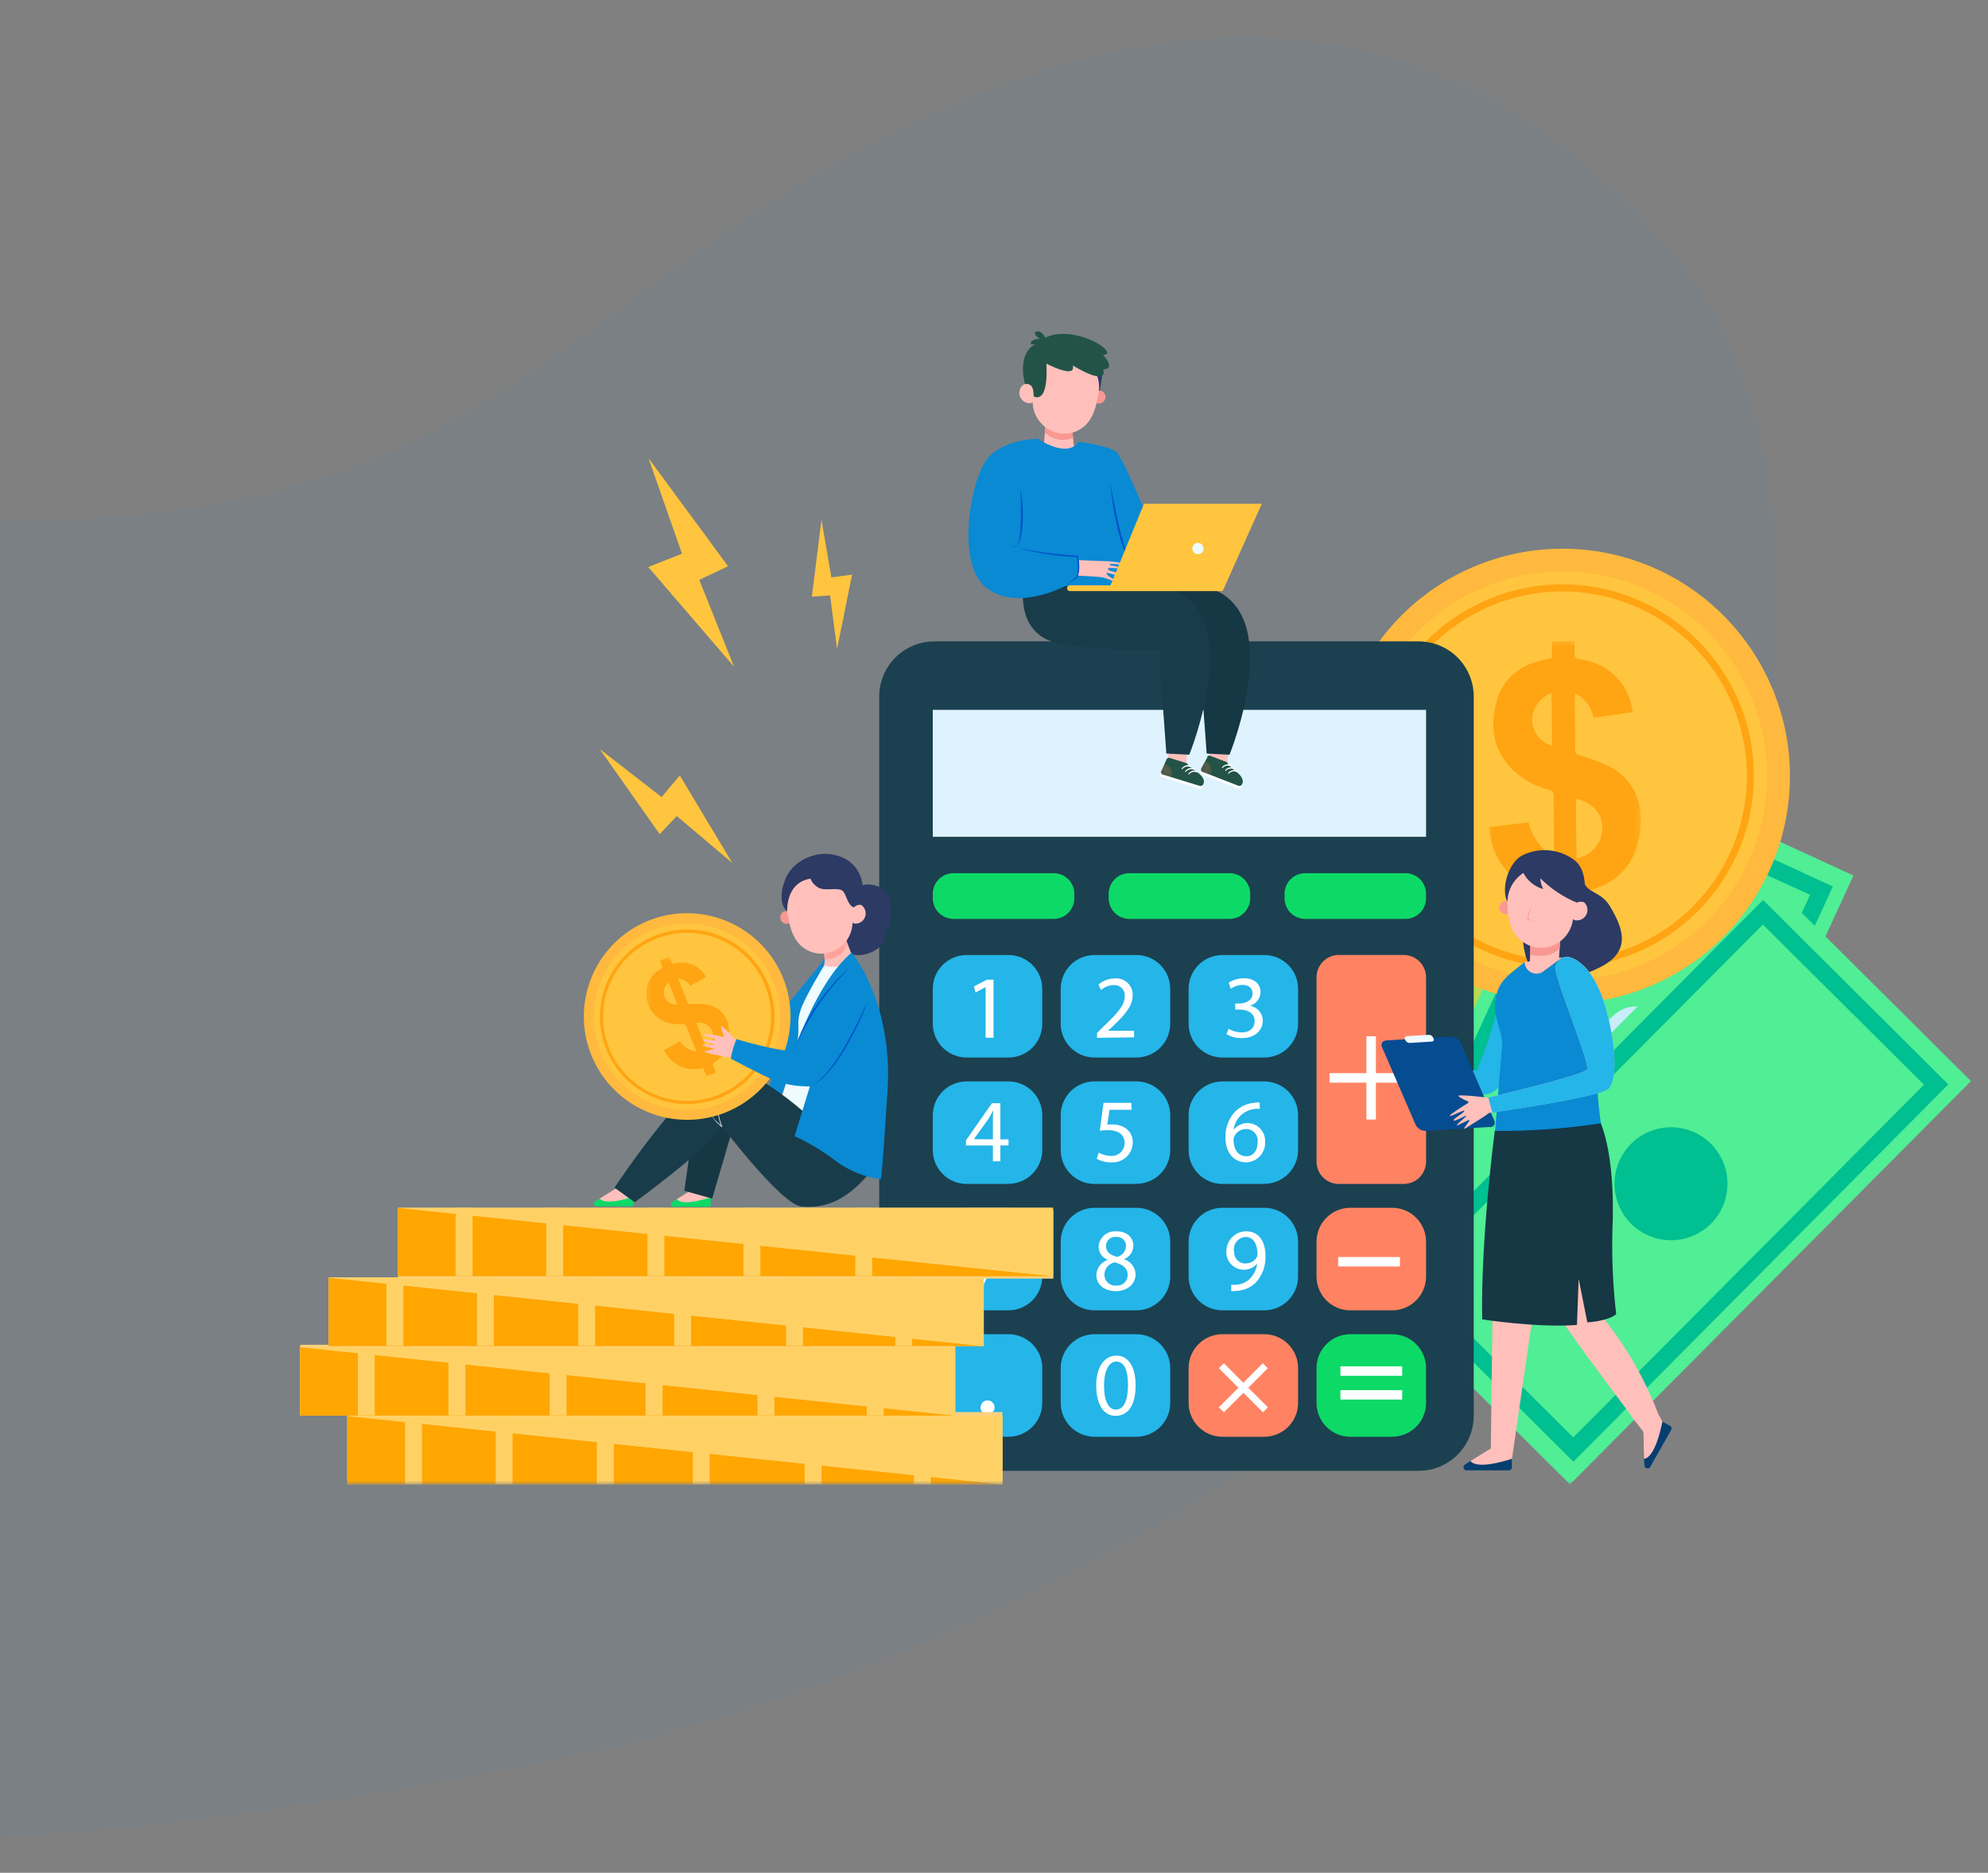 <svg width="327" height="308" viewBox="0 0 327 308" fill="none" xmlns="http://www.w3.org/2000/svg">
<rect x="0" y="0" width="327" height="308" fill="#808080" stroke="none"/>
<mask id="mask0_5602_1236" style="mask-type:luminance" maskUnits="userSpaceOnUse" x="0" y="0" width="305" height="308">
<path d="M305 0H0V308H305V0Z" fill="white"/>
</mask>
<g mask="url(#mask0_5602_1236)">
<path opacity="0.05" d="M-577.736 245.374C-501.82 217.497 -445.019 178.674 -285.399 231.158C-129.374 286.522 -81.919 324.629 91.361 289.398C164.832 274.46 246.039 225.857 275.427 168.605C294.208 132.015 301.302 72.824 275.427 41.87C246.773 7.592 205.313 -8.161 145.287 22.646C75.713 57.384 74.151 112.751 -102.771 70.1C-279.693 27.449 -308.415 -60.365 -549.302 0.527C-790.189 61.419 -760.979 174.289 -760.979 174.289C-760.979 174.289 -740.441 316.459 -577.736 245.374Z" fill="#098AD3"/>
</g>
<mask id="mask1_5602_1236" style="mask-type:luminance" maskUnits="userSpaceOnUse" x="48" y="38" width="279" height="207">
<path d="M327 38.552H48V244.142H327V38.552Z" fill="white"/>
</mask>
<g mask="url(#mask1_5602_1236)">
<path d="M205.46 140.342L248.97 133.622L262.2 219.242L218.69 225.972L205.46 140.342Z" fill="#BBD951"/>
<path d="M247.32 136.712L259.7 216.792L220.32 222.872L207.94 142.802L247.32 136.712ZM256.71 214.602L245.13 139.702L210.93 144.992L222.51 219.892L256.71 214.602Z" fill="#C9EDF9"/>
<mask id="mask2_5602_1236" style="mask-type:luminance" maskUnits="userSpaceOnUse" x="59" y="38" width="266" height="207">
<path d="M324.21 38.552H59.15V244.142H324.21V38.552Z" fill="white"/>
</mask>
<g mask="url(#mask2_5602_1236)">
<mask id="mask3_5602_1236" style="mask-type:luminance" maskUnits="userSpaceOnUse" x="221" y="170" width="27" height="18">
<path d="M247.47 170.742H221.28V187.472H247.47V170.742Z" fill="white"/>
</mask>
<g mask="url(#mask3_5602_1236)">
<path d="M227.99 177.911C227.524 178.127 227.116 178.45 226.798 178.853C226.48 179.256 226.262 179.728 226.16 180.231C226.296 180.247 226.434 180.247 226.57 180.231C228.18 179.801 229.79 179.351 231.4 178.931C231.76 178.841 231.85 178.691 231.87 178.321C231.908 177.474 231.992 176.63 232.12 175.791C232.58 172.841 234.58 171.291 237.34 170.881C240.67 170.381 243 171.642 244.57 174.642C244.85 175.192 245.15 175.291 245.68 175.091C246.06 174.951 246.48 174.872 246.91 174.752L247.47 176.821L245.61 177.321C245.885 178.979 245.554 180.68 244.678 182.114C243.802 183.548 242.44 184.619 240.84 185.131L239.43 181.532C240.064 181.202 240.624 180.745 241.073 180.189C241.522 179.634 241.851 178.991 242.04 178.301L239.61 178.952C238.55 179.242 237.51 179.541 236.44 179.801C236.277 179.817 236.127 179.896 236.022 180.021C235.917 180.147 235.866 180.309 235.88 180.472C235.864 181.785 235.539 183.077 234.93 184.241C234.334 185.309 233.445 186.182 232.367 186.758C231.289 187.335 230.068 187.589 228.85 187.491C227.749 187.468 226.679 187.122 225.772 186.496C224.866 185.871 224.163 184.993 223.75 183.972L223.54 183.541C223.503 183.474 223.459 183.411 223.41 183.351L221.85 183.771L221.32 181.621C221.69 181.521 222.07 181.401 222.45 181.321C222.83 181.241 222.93 181.051 222.9 180.661C222.777 179.834 222.836 178.99 223.07 178.187C223.305 177.385 223.711 176.642 224.26 176.011C224.889 175.294 225.677 174.732 226.56 174.371L228.04 177.901M236.04 177.601L241.62 176.091C241.343 175.471 240.864 174.963 240.261 174.651C239.658 174.339 238.966 174.24 238.3 174.371C236.9 174.631 236.02 175.851 236.04 177.601ZM226.75 182.452C227.074 182.926 227.534 183.292 228.069 183.501C228.604 183.71 229.19 183.752 229.75 183.621C230.281 183.446 230.746 183.113 231.082 182.666C231.418 182.219 231.609 181.68 231.63 181.121L226.7 182.452" fill="#C9EDF9"/>
</g>
</g>
<path d="M261.65 124.111L222.538 209.147L265.756 229.025L304.868 143.989L261.65 124.111Z" fill="#50EE95"/>
<path d="M301.48 145.792L264.94 225.292L225.85 207.292L262.38 127.792L301.48 145.792ZM263.55 221.532L297.73 147.172L263.73 131.572L229.59 205.922L263.55 221.532Z" fill="#00BF90"/>
<mask id="mask4_5602_1236" style="mask-type:luminance" maskUnits="userSpaceOnUse" x="59" y="38" width="266" height="207">
<path d="M324.21 38.552H59.15V244.142H324.21V38.552Z" fill="white"/>
</mask>
<g mask="url(#mask4_5602_1236)">
<mask id="mask5_5602_1236" style="mask-type:luminance" maskUnits="userSpaceOnUse" x="252" y="162" width="26" height="19">
<path d="M277.34 162.042H252.37V180.292H277.34V162.042Z" fill="white"/>
</mask>
<g mask="url(#mask5_5602_1236)">
<path d="M260.83 166.002C260.334 165.864 259.813 165.845 259.309 165.948C258.805 166.05 258.332 166.271 257.93 166.592C258.037 166.681 258.151 166.761 258.27 166.832C259.78 167.542 261.27 168.232 262.8 168.952C262.858 168.991 262.924 169.019 262.993 169.032C263.062 169.046 263.133 169.046 263.201 169.032C263.27 169.018 263.336 168.99 263.394 168.951C263.452 168.912 263.502 168.861 263.54 168.802C264.112 168.174 264.719 167.58 265.36 167.022C267.62 165.022 270.14 165.172 272.52 166.632C275.38 168.402 276.35 170.872 275.62 174.172C275.49 174.772 275.62 175.042 276.18 175.232C276.576 175.391 276.963 175.571 277.34 175.772L276.43 177.712L274.68 176.902C273.821 178.345 272.471 179.431 270.877 179.961C269.284 180.492 267.553 180.432 266 179.792L267.25 176.122C267.947 176.284 268.67 176.298 269.373 176.163C270.075 176.029 270.742 175.749 271.33 175.342L269.04 174.272C268.04 173.812 267.04 173.362 266.04 172.882C265.974 172.834 265.899 172.799 265.819 172.78C265.739 172.761 265.657 172.758 265.576 172.771C265.495 172.784 265.417 172.813 265.348 172.856C265.278 172.899 265.218 172.955 265.17 173.022C264.311 174.015 263.228 174.79 262.01 175.282C260.869 175.713 259.628 175.807 258.435 175.554C257.242 175.3 256.147 174.71 255.28 173.852C254.447 173.124 253.848 172.166 253.558 171.099C253.268 170.031 253.3 168.901 253.65 167.852L253.77 167.392C253.775 167.315 253.775 167.239 253.77 167.162L252.31 166.482L253.23 164.482C253.589 164.628 253.94 164.795 254.28 164.982C254.64 165.182 254.83 165.082 255.05 164.762C255.489 164.058 256.073 163.454 256.762 162.992C257.452 162.53 258.232 162.22 259.05 162.082C259.996 161.946 260.961 162.028 261.87 162.322L260.72 165.972M267.04 170.912L272.28 173.362C272.469 172.709 272.431 172.01 272.171 171.382C271.911 170.753 271.445 170.231 270.85 169.902C270.205 169.564 269.456 169.48 268.751 169.665C268.047 169.85 267.437 170.291 267.04 170.902M256.81 168.612C256.747 169.193 256.865 169.78 257.148 170.292C257.43 170.804 257.864 171.216 258.39 171.472C258.902 171.671 259.463 171.711 259.998 171.586C260.533 171.461 261.019 171.177 261.39 170.772L256.76 168.612" fill="#C9EDF9"/>
</g>
</g>
<path d="M290.49 144.282L224.537 210.609L258.243 244.125L324.196 177.798L290.49 144.282Z" fill="#50EE95"/>
<path d="M320.47 178.342L258.8 240.392L228.32 210.062L290 148.012L320.47 178.342ZM258.78 236.392L316.47 178.392L289.97 152.052L232.28 210.052L258.78 236.392Z" fill="#00BF90"/>
<path d="M294.42 127.241C294.503 134.643 292.388 141.903 288.344 148.103C284.3 154.302 278.509 159.164 271.702 162.071C264.895 164.979 257.378 165.803 250.103 164.438C242.828 163.073 236.121 159.581 230.83 154.404C225.54 149.227 221.904 142.597 220.382 135.353C218.86 128.11 219.52 120.577 222.28 113.709C225.04 106.84 229.774 100.944 235.885 96.767C241.996 92.59 249.208 90.319 256.61 90.241C266.53 90.135 276.087 93.973 283.177 100.912C290.268 107.85 294.312 117.321 294.42 127.241Z" fill="#FFB93E"/>
<path d="M290.66 127.282C290.731 133.937 288.826 140.464 285.188 146.036C281.549 151.609 276.34 155.978 270.218 158.59C264.096 161.202 257.337 161.94 250.796 160.711C244.255 159.481 238.226 156.34 233.47 151.684C228.714 147.027 225.446 141.065 224.079 134.552C222.712 128.038 223.307 121.265 225.79 115.09C228.272 108.914 232.53 103.614 238.025 99.858C243.52 96.103 250.005 94.061 256.66 93.992C265.583 93.898 274.178 97.353 280.554 103.596C286.93 109.839 290.565 118.359 290.66 127.282Z" fill="#FFC53E"/>
<path d="M257.32 159.122C251.088 159.189 244.976 157.406 239.757 153.999C234.538 150.592 230.447 145.714 228.001 139.982C225.554 134.25 224.863 127.921 226.013 121.796C227.164 115.671 230.105 110.024 234.465 105.571C238.825 101.117 244.408 98.057 250.507 96.776C256.606 95.495 262.948 96.052 268.731 98.376C274.514 100.7 279.478 104.687 282.995 109.832C286.512 114.977 288.424 121.05 288.49 127.282C288.57 135.635 285.333 143.678 279.489 149.648C273.646 155.617 265.673 159.024 257.32 159.122ZM256.66 97.272C250.657 97.337 244.808 99.182 239.854 102.572C234.899 105.962 231.061 110.745 228.825 116.317C226.589 121.888 226.056 127.998 227.293 133.872C228.53 139.747 231.481 145.123 235.773 149.32C240.065 153.517 245.506 156.347 251.407 157.452C257.308 158.556 263.404 157.886 268.924 155.526C274.444 153.166 279.14 149.222 282.418 144.193C285.696 139.163 287.409 133.275 287.34 127.272C287.248 119.226 283.964 111.546 278.211 105.92C272.458 100.294 264.706 97.184 256.66 97.272Z" fill="#FFA412"/>
<mask id="mask6_5602_1236" style="mask-type:luminance" maskUnits="userSpaceOnUse" x="244" y="105" width="26" height="46">
<path d="M269.86 105.461H244.87V150.531H269.86V105.461Z" fill="white"/>
</mask>
<g mask="url(#mask6_5602_1236)">
<path d="M262.13 118.061C261.977 117.207 261.626 116.4 261.105 115.705C260.584 115.011 259.908 114.448 259.13 114.061C259.079 114.292 259.042 114.526 259.02 114.761C259.02 117.591 259.1 120.421 259.1 123.241C259.1 123.861 259.31 124.091 259.9 124.241C261.283 124.66 262.641 125.154 263.97 125.721C268.61 127.721 270.31 131.721 269.81 136.381C269.21 142.061 266.15 145.381 260.56 146.661C259.56 146.891 259.25 147.331 259.35 148.291C259.42 148.981 259.35 149.691 259.35 150.461H255.7V147.181C247.7 145.981 245.28 140.291 244.9 136.031L251.43 135.251C251.697 136.434 252.207 137.549 252.928 138.523C253.65 139.498 254.566 140.311 255.62 140.911V136.631C255.62 134.781 255.55 132.931 255.57 131.081C255.6 130.945 255.602 130.803 255.574 130.666C255.546 130.529 255.49 130.399 255.409 130.285C255.328 130.171 255.224 130.075 255.103 130.004C254.983 129.933 254.849 129.888 254.71 129.871C252.556 129.294 250.571 128.211 248.92 126.711C245.6 123.511 245.01 119.521 246.17 115.351C247.25 111.461 250.17 109.271 254.12 108.471L254.91 108.311C255.037 108.275 255.161 108.228 255.28 108.171V105.441H258.98C258.98 106.091 259.04 106.751 258.98 107.441C258.92 108.131 259.23 108.351 259.88 108.441C261.288 108.603 262.645 109.062 263.863 109.787C265.08 110.513 266.129 111.489 266.94 112.651C267.809 114 268.36 115.529 268.55 117.121L262.13 118.041M259.22 131.331C259.22 134.661 259.29 137.901 259.32 141.141C260.464 140.964 261.51 140.396 262.282 139.533C263.053 138.671 263.501 137.568 263.55 136.411C263.73 134.001 262.1 132.031 259.21 131.331M255.21 114.011C254.276 114.34 253.466 114.948 252.89 115.753C252.314 116.558 252 117.521 251.99 118.511C252.046 119.461 252.394 120.371 252.987 121.115C253.579 121.86 254.387 122.403 255.3 122.671C255.3 119.831 255.24 116.981 255.21 114.011Z" fill="#FFA412"/>
</g>
<path d="M153.71 105.481H233.32C234.512 105.479 235.693 105.711 236.795 106.165C237.897 106.619 238.899 107.286 239.743 108.127C240.587 108.969 241.257 109.968 241.715 111.069C242.172 112.17 242.409 113.35 242.41 114.541V232.831C242.409 234.023 242.172 235.203 241.715 236.304C241.257 237.405 240.587 238.404 239.743 239.246C238.899 240.087 237.897 240.754 236.795 241.208C235.693 241.662 234.512 241.894 233.32 241.891H153.71C151.304 241.894 148.994 240.941 147.29 239.243C145.586 237.544 144.625 235.238 144.62 232.831V114.541C144.625 112.135 145.586 109.829 147.29 108.13C148.994 106.432 151.304 105.479 153.71 105.481Z" fill="#1B404F"/>
<path d="M234.57 116.742H153.43V137.622H234.57V116.742Z" fill="#DFF3FF"/>
<path d="M173.32 151.122H156.83C156.383 151.122 155.941 151.034 155.529 150.863C155.116 150.692 154.741 150.441 154.426 150.126C154.11 149.81 153.86 149.435 153.689 149.023C153.518 148.61 153.43 148.168 153.43 147.722V147.002C153.43 146.1 153.788 145.235 154.426 144.597C155.063 143.96 155.928 143.602 156.83 143.602H173.32C174.222 143.602 175.086 143.96 175.724 144.597C176.362 145.235 176.72 146.1 176.72 147.002V147.722C176.72 148.168 176.632 148.61 176.461 149.023C176.29 149.435 176.04 149.81 175.724 150.126C175.408 150.441 175.034 150.692 174.621 150.863C174.209 151.034 173.766 151.122 173.32 151.122Z" fill="#0DD967"/>
<path d="M202.24 151.122H185.76C185.314 151.122 184.871 151.034 184.459 150.863C184.046 150.692 183.672 150.441 183.356 150.126C183.04 149.81 182.79 149.435 182.619 149.023C182.448 148.61 182.36 148.168 182.36 147.722V147.002C182.36 146.1 182.718 145.235 183.356 144.597C183.993 143.96 184.858 143.602 185.76 143.602H202.24C203.142 143.602 204.007 143.96 204.644 144.597C205.282 145.235 205.64 146.1 205.64 147.002V147.722C205.64 148.168 205.552 148.61 205.381 149.023C205.21 149.435 204.96 149.81 204.644 150.126C204.328 150.441 203.954 150.692 203.541 150.863C203.129 151.034 202.686 151.122 202.24 151.122Z" fill="#0DD967"/>
<path d="M231.17 151.122H214.69C214.244 151.122 213.801 151.034 213.389 150.863C212.976 150.692 212.602 150.441 212.286 150.126C211.97 149.81 211.72 149.435 211.549 149.023C211.378 148.61 211.29 148.168 211.29 147.722V147.002C211.29 146.1 211.648 145.235 212.286 144.597C212.923 143.96 213.788 143.602 214.69 143.602H231.17C232.072 143.602 232.937 143.96 233.574 144.597C234.212 145.235 234.57 146.1 234.57 147.002V147.722C234.57 148.168 234.482 148.61 234.311 149.023C234.14 149.435 233.89 149.81 233.574 150.126C233.258 150.441 232.884 150.692 232.471 150.863C232.059 151.034 231.617 151.122 231.17 151.122Z" fill="#0DD967"/>
<path d="M165.88 173.922H159C157.523 173.922 156.106 173.335 155.061 172.29C154.017 171.246 153.43 169.829 153.43 168.352V162.622C153.43 161.891 153.574 161.167 153.854 160.491C154.134 159.816 154.545 159.203 155.062 158.686C155.579 158.17 156.193 157.761 156.869 157.482C157.545 157.203 158.269 157.06 159 157.062H165.88C167.355 157.062 168.769 157.647 169.811 158.69C170.854 159.733 171.44 161.147 171.44 162.622V168.352C171.441 169.083 171.298 169.807 171.02 170.482C170.741 171.158 170.331 171.772 169.815 172.29C169.299 172.807 168.685 173.217 168.01 173.497C167.335 173.777 166.611 173.922 165.88 173.922Z" fill="#24B5E9"/>
<path d="M186.92 173.922H180.04C178.563 173.922 177.146 173.335 176.101 172.29C175.057 171.246 174.47 169.829 174.47 168.352V162.622C174.47 161.891 174.614 161.167 174.894 160.491C175.174 159.816 175.585 159.203 176.102 158.686C176.619 158.17 177.233 157.761 177.909 157.482C178.585 157.203 179.309 157.06 180.04 157.062H186.92C188.396 157.062 189.811 157.647 190.855 158.689C191.899 159.732 192.487 161.146 192.49 162.622V168.352C192.487 169.828 191.9 171.243 190.856 172.287C189.812 173.331 188.396 173.919 186.92 173.922Z" fill="#24B5E9"/>
<path d="M207.96 173.922H201.08C199.603 173.922 198.186 173.335 197.141 172.29C196.097 171.246 195.51 169.829 195.51 168.352V162.622C195.51 161.891 195.654 161.167 195.934 160.491C196.214 159.816 196.625 159.203 197.142 158.686C197.659 158.17 198.273 157.761 198.949 157.482C199.625 157.203 200.349 157.06 201.08 157.062H207.96C209.435 157.062 210.849 157.647 211.892 158.69C212.934 159.733 213.52 161.147 213.52 162.622V168.352C213.521 169.083 213.378 169.807 213.1 170.482C212.821 171.158 212.411 171.772 211.895 172.29C211.379 172.807 210.765 173.217 210.09 173.497C209.415 173.777 208.691 173.922 207.96 173.922Z" fill="#24B5E9"/>
<path d="M165.88 194.712H159C157.523 194.712 156.106 194.125 155.061 193.08C154.017 192.036 153.43 190.619 153.43 189.142V183.412C153.43 182.681 153.574 181.957 153.854 181.282C154.134 180.606 154.545 179.993 155.062 179.477C155.579 178.96 156.193 178.551 156.869 178.272C157.545 177.993 158.269 177.85 159 177.852H165.88C166.61 177.852 167.333 177.995 168.008 178.275C168.682 178.554 169.295 178.964 169.811 179.48C170.328 179.996 170.737 180.609 171.017 181.284C171.296 181.958 171.44 182.681 171.44 183.412V189.122C171.44 190.597 170.854 192.012 169.812 193.057C168.77 194.101 167.355 194.689 165.88 194.692" fill="#24B5E9"/>
<path d="M186.92 194.712H180.04C178.563 194.712 177.146 194.125 176.101 193.08C175.057 192.036 174.47 190.619 174.47 189.142V183.412C174.47 181.935 175.057 180.518 176.101 179.473C177.146 178.429 178.563 177.842 180.04 177.842H186.92C188.396 177.844 189.812 178.432 190.856 179.476C191.9 180.52 192.487 181.935 192.49 183.412V189.122C192.487 190.598 191.9 192.013 190.856 193.057C189.812 194.101 188.396 194.689 186.92 194.692" fill="#24B5E9"/>
<path d="M207.96 194.712H201.08C199.603 194.712 198.186 194.125 197.141 193.08C196.097 192.036 195.51 190.619 195.51 189.142V183.412C195.51 182.681 195.654 181.957 195.934 181.282C196.214 180.606 196.625 179.993 197.142 179.477C197.659 178.96 198.273 178.551 198.949 178.272C199.625 177.993 200.349 177.85 201.08 177.852H207.96C208.69 177.852 209.413 177.995 210.088 178.275C210.762 178.554 211.375 178.964 211.892 179.48C212.408 179.996 212.817 180.609 213.097 181.284C213.376 181.958 213.52 182.681 213.52 183.412V189.122C213.52 190.597 212.935 192.012 211.892 193.057C210.85 194.101 209.436 194.689 207.96 194.692" fill="#24B5E9"/>
<path d="M230.9 157.052H220.22C219.247 157.052 218.313 157.438 217.625 158.127C216.937 158.815 216.55 159.748 216.55 160.722V191.042C216.55 192.015 216.937 192.949 217.625 193.637C218.313 194.325 219.247 194.712 220.22 194.712H230.9C231.873 194.709 232.805 194.322 233.492 193.634C234.18 192.946 234.567 192.014 234.57 191.042V160.732C234.57 159.758 234.183 158.825 233.495 158.137C232.807 157.448 231.873 157.062 230.9 157.062" fill="#FF8363"/>
<path d="M165.88 215.501H159C157.523 215.501 156.106 214.915 155.061 213.87C154.017 212.825 153.43 211.409 153.43 209.931V204.201C153.43 202.724 154.017 201.307 155.061 200.263C156.106 199.218 157.523 198.631 159 198.631H165.88C167.355 198.634 168.77 199.222 169.812 200.266C170.854 201.311 171.44 202.726 171.44 204.201V209.931C171.44 211.407 170.854 212.822 169.812 213.866C168.77 214.911 167.355 215.499 165.88 215.501Z" fill="#24B5E9"/>
<path d="M186.92 215.501H180.04C178.563 215.501 177.146 214.915 176.101 213.87C175.057 212.825 174.47 211.409 174.47 209.931V204.201C174.47 202.724 175.057 201.307 176.101 200.263C177.146 199.218 178.563 198.631 180.04 198.631H186.92C188.397 198.631 189.814 199.218 190.859 200.263C191.903 201.307 192.49 202.724 192.49 204.201V209.931C192.487 211.408 191.9 212.823 190.856 213.867C189.812 214.911 188.396 215.499 186.92 215.501Z" fill="#24B5E9"/>
<path d="M207.96 215.501H201.08C199.603 215.501 198.186 214.915 197.141 213.87C196.097 212.825 195.51 211.409 195.51 209.931V204.201C195.51 202.724 196.097 201.307 197.141 200.263C198.186 199.218 199.603 198.631 201.08 198.631H207.96C209.436 198.634 210.85 199.222 211.892 200.266C212.935 201.311 213.52 202.726 213.52 204.201V209.931C213.52 211.407 212.935 212.822 211.892 213.866C210.85 214.911 209.436 215.499 207.96 215.501Z" fill="#24B5E9"/>
<path d="M229 215.501H222.12C220.643 215.501 219.226 214.915 218.181 213.87C217.137 212.825 216.55 211.409 216.55 209.931V204.201C216.55 202.724 217.137 201.307 218.181 200.263C219.226 199.218 220.643 198.631 222.12 198.631H229C230.476 198.634 231.892 199.222 232.936 200.266C233.98 201.31 234.567 202.725 234.57 204.201V209.931C234.567 211.408 233.98 212.823 232.936 213.867C231.892 214.911 230.476 215.499 229 215.501Z" fill="#FF8363"/>
<path d="M165.88 236.291H159C157.523 236.291 156.106 235.705 155.061 234.66C154.017 233.615 153.43 232.199 153.43 230.721V224.991C153.43 223.514 154.017 222.097 155.061 221.053C156.106 220.008 157.523 219.421 159 219.421H165.88C166.611 219.421 167.335 219.566 168.01 219.846C168.685 220.126 169.299 220.536 169.815 221.053C170.331 221.571 170.741 222.185 171.02 222.861C171.298 223.536 171.441 224.26 171.44 224.991V230.721C171.44 232.197 170.854 233.612 169.812 234.656C168.77 235.701 167.355 236.289 165.88 236.291Z" fill="#24B5E9"/>
<path d="M186.92 236.291H180.04C178.563 236.291 177.146 235.705 176.101 234.66C175.057 233.615 174.47 232.199 174.47 230.721V224.991C174.47 223.516 175.055 222.101 176.098 221.056C177.14 220.012 178.554 219.424 180.03 219.421H186.92C188.396 219.424 189.812 220.012 190.856 221.056C191.9 222.1 192.487 223.515 192.49 224.991V230.721C192.487 232.198 191.9 233.613 190.856 234.657C189.812 235.701 188.396 236.289 186.92 236.291Z" fill="#24B5E9"/>
<path d="M207.96 236.291H201.08C199.603 236.291 198.186 235.705 197.141 234.66C196.097 233.615 195.51 232.199 195.51 230.721V224.991C195.51 223.514 196.097 222.097 197.141 221.053C198.186 220.008 199.603 219.421 201.08 219.421H207.96C209.436 219.424 210.85 220.012 211.892 221.056C212.935 222.101 213.52 223.516 213.52 224.991V230.721C213.52 232.197 212.935 233.612 211.892 234.656C210.85 235.701 209.436 236.289 207.96 236.291Z" fill="#FF8363"/>
<path d="M229 236.291H222.12C220.643 236.291 219.226 235.705 218.181 234.66C217.137 233.615 216.55 232.199 216.55 230.721V224.991C216.55 223.514 217.137 222.097 218.181 221.053C219.226 220.008 220.643 219.421 222.12 219.421H229C230.476 219.424 231.892 220.012 232.936 221.056C233.98 222.1 234.567 223.515 234.57 224.991V230.721C234.567 232.197 233.979 233.611 232.935 234.654C231.891 235.696 230.476 236.281 229 236.281" fill="#0DD967"/>
<path d="M165.52 202.631V203.491L161.36 212.191H160.02L164.17 203.741H159.49V202.671L165.52 202.631Z" fill="white"/>
<path d="M180.32 209.761C180.33 209.19 180.519 208.636 180.859 208.177C181.2 207.718 181.676 207.377 182.22 207.201C181.782 207.035 181.403 206.741 181.132 206.358C180.862 205.975 180.711 205.52 180.7 205.051C180.734 204.344 181.046 203.679 181.569 203.201C182.092 202.723 182.782 202.472 183.49 202.501H183.66C185.51 202.501 186.43 203.661 186.43 204.851C186.426 205.34 186.274 205.816 185.994 206.216C185.713 206.616 185.318 206.921 184.86 207.091C185.401 207.247 185.879 207.57 186.226 208.013C186.572 208.457 186.77 208.999 186.79 209.561C186.79 211.221 185.36 212.341 183.54 212.341C181.54 212.341 180.34 211.151 180.34 209.751M185.48 209.691C185.48 208.531 184.67 207.971 183.38 207.601C182.907 207.686 182.478 207.931 182.165 208.296C181.851 208.66 181.673 209.121 181.66 209.601C181.652 209.834 181.69 210.066 181.771 210.283C181.853 210.501 181.977 210.701 182.136 210.871C182.294 211.041 182.485 211.178 182.697 211.274C182.909 211.37 183.137 211.424 183.37 211.431H183.57C184.027 211.479 184.485 211.344 184.843 211.055C185.2 210.767 185.43 210.348 185.48 209.891V209.721M181.93 204.941C181.93 205.941 182.65 206.411 183.75 206.711C184.148 206.617 184.506 206.397 184.769 206.084C185.032 205.77 185.186 205.38 185.21 204.971C185.219 204.777 185.19 204.583 185.125 204.399C185.059 204.216 184.957 204.048 184.826 203.904C184.696 203.76 184.537 203.643 184.361 203.56C184.185 203.478 183.994 203.43 183.8 203.421H183.58C183.381 203.401 183.18 203.42 182.989 203.478C182.798 203.536 182.62 203.632 182.467 203.759C182.313 203.887 182.186 204.044 182.094 204.221C182.002 204.398 181.946 204.592 181.93 204.791C181.925 204.845 181.925 204.898 181.93 204.951" fill="white"/>
<path d="M186.79 227.851C186.79 231.091 185.58 232.851 183.47 232.851C181.6 232.851 180.34 231.101 180.31 227.941C180.28 224.781 181.69 222.941 183.63 222.941C185.57 222.941 186.79 224.731 186.79 227.781M181.6 227.921C181.6 230.411 182.37 231.821 183.54 231.821C184.86 231.821 185.54 230.281 185.54 227.821C185.54 225.361 184.94 223.921 183.6 223.921C182.46 223.921 181.6 225.301 181.6 227.921Z" fill="white"/>
<path d="M202.53 211.281C202.863 211.313 203.197 211.313 203.53 211.281C204.276 211.19 204.975 210.868 205.53 210.361C206.232 209.682 206.677 208.781 206.79 207.811C206.418 208.25 205.923 208.566 205.37 208.721C204.816 208.876 204.229 208.861 203.684 208.679C203.139 208.498 202.66 208.157 202.31 207.701C201.96 207.245 201.755 206.695 201.72 206.121V205.901C201.687 205.033 202.001 204.187 202.592 203.55C203.182 202.912 204.002 202.535 204.87 202.501H204.99C206.99 202.501 208.15 204.081 208.15 206.501C208.193 207.323 208.07 208.144 207.786 208.916C207.502 209.688 207.065 210.394 206.5 210.991C205.739 211.711 204.762 212.161 203.72 212.271C203.326 212.33 202.928 212.353 202.53 212.341V211.281ZM203 205.781C202.953 206.264 203.099 206.746 203.406 207.121C203.714 207.496 204.157 207.733 204.64 207.781H204.84C205.214 207.796 205.585 207.712 205.915 207.536C206.246 207.36 206.523 207.1 206.72 206.781C206.805 206.64 206.846 206.476 206.84 206.311C206.84 204.681 206.24 203.431 204.84 203.431C204.561 203.455 204.29 203.536 204.044 203.667C203.797 203.798 203.579 203.978 203.403 204.196C203.228 204.413 203.098 204.664 203.022 204.933C202.946 205.202 202.925 205.484 202.96 205.761" fill="white"/>
<path d="M163.32 190.991V188.391H158.89V187.541L163.15 181.441H164.55V187.381H165.89V188.381H164.55V190.981L163.32 190.991ZM163.32 187.381V184.191C163.32 183.691 163.32 183.191 163.37 182.691H163.32C163.03 183.241 162.8 183.691 162.53 184.101L160.19 187.341L163.32 187.381Z" fill="white"/>
<path d="M186.14 182.522H182.5L182.13 184.982C182.388 184.942 182.649 184.922 182.91 184.922C183.63 184.903 184.342 185.079 184.97 185.432C185.398 185.68 185.751 186.04 185.991 186.473C186.231 186.906 186.348 187.397 186.33 187.892C186.325 188.326 186.234 188.756 186.063 189.155C185.892 189.555 185.643 189.917 185.332 190.22C185.021 190.524 184.653 190.764 184.25 190.925C183.846 191.086 183.415 191.167 182.98 191.162H182.78C181.948 191.184 181.125 190.98 180.4 190.572L180.72 189.572C181.336 189.904 182.021 190.085 182.72 190.102C183 190.121 183.281 190.084 183.547 189.993C183.813 189.903 184.058 189.76 184.268 189.574C184.478 189.388 184.65 189.162 184.772 188.909C184.894 188.656 184.965 188.382 184.98 188.102C184.98 188.102 184.98 188.022 184.98 187.972C184.98 186.742 184.14 185.862 182.23 185.862C181.785 185.865 181.341 185.898 180.9 185.962L181.52 181.372H186.09L186.14 182.522Z" fill="white"/>
<path d="M207.24 182.352C206.906 182.331 206.57 182.348 206.24 182.402C205.387 182.521 204.599 182.92 203.996 183.535C203.394 184.15 203.012 184.947 202.91 185.801C203.148 185.502 203.442 185.252 203.776 185.066C204.11 184.881 204.478 184.763 204.858 184.719C205.237 184.675 205.622 184.707 205.99 184.812C206.357 184.917 206.701 185.094 207 185.332C207.362 185.627 207.651 186.004 207.842 186.431C208.033 186.858 208.121 187.324 208.1 187.792C208.141 188.633 207.85 189.457 207.288 190.086C206.727 190.715 205.941 191.097 205.1 191.152H204.95C202.95 191.152 201.57 189.572 201.57 187.082C201.544 186.293 201.674 185.508 201.952 184.77C202.23 184.032 202.651 183.357 203.19 182.782C204.019 181.982 205.094 181.485 206.24 181.372C206.554 181.32 206.872 181.293 207.19 181.292L207.24 182.352ZM206.87 187.862C206.904 187.608 206.887 187.35 206.82 187.103C206.754 186.856 206.64 186.625 206.483 186.422C206.327 186.219 206.133 186.05 205.911 185.923C205.689 185.795 205.444 185.714 205.19 185.682C205.094 185.671 204.996 185.671 204.9 185.682C204.514 185.69 204.138 185.803 203.812 186.009C203.486 186.215 203.223 186.507 203.05 186.852C202.951 187.029 202.9 187.229 202.9 187.432C202.9 189.002 203.65 190.161 205 190.161C206.12 190.161 206.87 189.232 206.87 187.872" fill="white"/>
<path d="M162.12 162.332L160.45 163.232L160.2 162.232L162.32 161.122H163.42V170.672H162.12V162.332Z" fill="white"/>
<path d="M180.44 170.681V169.881L181.44 168.881C183.88 166.561 184.99 165.321 185 163.881C185.048 163.433 184.915 162.984 184.632 162.634C184.349 162.283 183.938 162.059 183.49 162.011H183.1C182.362 162.051 181.658 162.336 181.1 162.821L180.69 161.911C181.445 161.272 182.401 160.918 183.39 160.911C184.1 160.85 184.806 161.072 185.353 161.53C185.9 161.987 186.244 162.642 186.31 163.351V163.691C186.31 165.451 185.03 166.881 183.01 168.821L182.25 169.521H186.54V170.601L180.44 170.681Z" fill="white"/>
<path d="M202.09 169.191C202.732 169.574 203.463 169.781 204.21 169.791C205.87 169.791 206.38 168.791 206.37 167.941C206.37 166.601 205.15 166.031 203.9 166.031H203.18V165.031H203.9C204.84 165.031 206.03 164.551 206.03 163.411C206.03 162.651 205.55 161.971 204.36 161.971C203.671 161.991 203.003 162.214 202.44 162.611L202.11 161.611C202.855 161.132 203.724 160.878 204.61 160.881C206.49 160.881 207.34 162.001 207.34 163.161C207.331 163.677 207.155 164.175 206.837 164.581C206.519 164.987 206.078 165.279 205.58 165.411C206.169 165.497 206.708 165.792 207.099 166.242C207.49 166.691 207.707 167.266 207.71 167.861C207.71 169.391 206.52 170.731 204.22 170.731C203.35 170.738 202.495 170.513 201.74 170.081L202.09 169.191Z" fill="white"/>
<path d="M163.59 231.462C163.59 231.689 163.523 231.911 163.396 232.1C163.27 232.29 163.09 232.437 162.88 232.524C162.67 232.611 162.439 232.634 162.216 232.589C161.993 232.545 161.788 232.436 161.627 232.275C161.466 232.114 161.357 231.909 161.312 231.686C161.268 231.463 161.291 231.232 161.378 231.021C161.465 230.811 161.612 230.632 161.801 230.505C161.99 230.379 162.213 230.312 162.44 230.312C162.591 230.31 162.742 230.339 162.882 230.396C163.022 230.454 163.149 230.538 163.256 230.645C163.363 230.752 163.448 230.88 163.505 231.02C163.563 231.16 163.591 231.31 163.59 231.462Z" fill="white"/>
<path d="M232.4 176.491H226.32V170.421H224.76V176.491H218.69V178.051H224.76V184.121H226.32V178.061H232.38L232.4 176.491Z" fill="white"/>
<path d="M208.55 231.442L205.32 228.232L208.53 225.022L207.71 224.202L204.5 227.412L201.32 224.202L200.49 225.022L203.7 228.232L200.49 231.442L201.32 232.272L204.53 229.062L207.74 232.272L208.55 231.442Z" fill="white"/>
<path d="M230.27 206.731H220.11V208.281H230.27V206.731Z" fill="white"/>
<path d="M230.64 224.711H220.48V226.261H230.64V224.711Z" fill="white"/>
<path d="M230.64 228.622H220.48V230.172H230.64V228.622Z" fill="white"/>
<path d="M192.18 123.402V124.732L195.18 125.512L195.27 122.582L192.18 123.402Z" fill="#FFC0BB"/>
<path d="M199 123.121V124.701C199 124.701 201.89 125.571 201.88 125.581C201.87 125.591 202.11 122.981 202.11 122.981L199 123.121Z" fill="#FFC0BB"/>
<path d="M181.32 61.622L180.76 65.122L179.59 60.512C179.59 60.512 181.22 59.722 181.29 60.012C181.325 60.561 181.325 61.112 181.29 61.662" fill="#2C3A64"/>
<path d="M172.04 69.061L171.54 75.061L176.82 74.802L176.21 69.511L172.04 69.061Z" fill="#FFC0BB"/>
<path d="M176.49 72.011L176.21 69.492L172.04 69.061L171.87 71.121C172.464 71.714 173.221 72.114 174.045 72.271C174.869 72.428 175.72 72.334 176.49 72.001" fill="#F99893"/>
<path d="M179.72 65.032C179.673 65.23 179.683 65.436 179.749 65.629C179.815 65.821 179.933 65.991 180.091 66.119C180.249 66.247 180.439 66.327 180.641 66.352C180.843 66.376 181.047 66.344 181.231 66.257C181.415 66.171 181.571 66.034 181.68 65.863C181.79 65.692 181.849 65.493 181.851 65.29C181.853 65.087 181.798 64.888 181.691 64.715C181.585 64.541 181.432 64.402 181.25 64.312C180.951 64.211 180.625 64.23 180.34 64.364C180.055 64.498 179.833 64.737 179.72 65.032Z" fill="#F99893"/>
<path d="M179.32 68.962C179.502 68.677 179.662 68.38 179.8 68.072C180.149 67.253 180.391 66.392 180.52 65.512C180.536 65.341 180.573 65.173 180.63 65.012C180.805 64.293 180.836 63.546 180.722 62.815C180.608 62.084 180.352 61.383 179.967 60.751C179.582 60.119 179.076 59.569 178.479 59.132C177.882 58.696 177.204 58.381 176.485 58.207C175.766 58.032 175.02 58.001 174.289 58.114C173.558 58.228 172.856 58.485 172.224 58.87C171.592 59.255 171.042 59.76 170.606 60.358C170.169 60.955 169.855 61.633 169.68 62.352C169.599 62.679 169.549 63.014 169.53 63.352C169.374 63.241 169.194 63.168 169.004 63.14C168.815 63.112 168.621 63.13 168.44 63.192C168.115 63.402 167.872 63.717 167.751 64.084C167.63 64.452 167.637 64.85 167.772 65.212C167.907 65.575 168.162 65.88 168.495 66.078C168.827 66.276 169.217 66.355 169.6 66.302C169.692 66.261 169.779 66.211 169.86 66.152C169.887 67.475 170.41 68.74 171.324 69.698C172.239 70.655 173.479 71.234 174.8 71.322C176.084 71.389 177.345 70.959 178.32 70.122L178.52 69.952C178.832 69.654 179.104 69.318 179.33 68.952" fill="#FFC0BB"/>
<path d="M174.95 97.122C174.95 97.122 173.85 104.582 181.06 105.882C186.41 106.689 191.823 106.994 197.23 106.792L198.48 123.932L202.24 124.122C202.24 124.122 211.93 100.312 198.52 96.592L186.52 96.652L181.52 96.292C181.52 96.292 176.52 95.052 176.43 95.292C176.34 95.532 175.08 97.292 174.96 97.132" fill="#163744"/>
<path d="M168.32 97.121C168.32 97.121 167.22 104.581 174.43 105.881C179.78 106.689 185.193 106.993 190.6 106.791L191.85 123.931L195.62 124.121C195.62 124.121 205.32 100.321 191.89 96.601L179.89 96.661L174.89 96.301C174.89 96.301 169.89 95.061 169.81 95.301C169.73 95.541 168.44 97.251 168.32 97.121Z" fill="#193C4A"/>
<path d="M177.4 72.652C177.4 72.652 182.4 73.282 183.63 74.312C184.86 75.342 190.95 90.382 190.95 90.382L185.95 96.292L175.24 96.362C175.24 96.362 167.24 100.702 162.16 96.602C157.08 92.502 159.72 78.252 162.63 75.172C165.54 72.092 170.75 72.172 170.75 72.172C170.75 72.172 175.47 75.482 177.45 72.642" fill="#098AD3"/>
<path d="M167.79 80.122C167.96 80.941 168.08 81.769 168.15 82.602C168.15 83.022 168.21 83.442 168.24 83.862C168.27 84.282 168.24 84.702 168.24 85.122C168.238 85.962 168.172 86.802 168.04 87.632C167.92 88.469 167.671 89.282 167.3 90.042C167.549 89.248 167.713 88.43 167.79 87.602C167.88 86.772 167.91 85.942 167.92 85.112C167.93 84.282 167.92 83.452 167.92 82.612C167.92 81.772 167.85 80.952 167.81 80.112" fill="#0053C9"/>
<path d="M182.64 79.582C182.87 80.802 183.11 82.022 183.35 83.232C183.59 84.442 183.86 85.662 184.15 86.862C184.44 88.062 184.76 89.252 185.15 90.422C185.345 90.999 185.568 91.567 185.82 92.122C186.062 92.69 186.382 93.221 186.77 93.702C186.332 93.256 185.965 92.747 185.68 92.192C185.387 91.639 185.13 91.068 184.91 90.482C184.69 89.902 184.5 89.302 184.31 88.712C184.12 88.122 183.98 87.512 183.83 86.912C183.68 86.312 183.55 85.702 183.43 85.092C183.31 84.482 183.19 83.872 183.1 83.252C182.9 82.032 182.74 80.802 182.63 79.552" fill="#0053C9"/>
<path d="M185.13 92.881C185.13 92.631 183.21 92.351 182.51 92.311C181.99 92.311 178.51 92.171 177.3 92.111L177.39 92.421V93.771L177.19 94.661C178.19 94.731 180.78 94.831 181.32 94.941C181.98 95.114 182.625 95.338 183.25 95.611C183.25 95.611 183.77 95.491 183.12 95.211C182.72 95.04 182.361 94.784 182.07 94.461C181.98 94.361 182.07 94.191 182.15 94.201C183.92 94.671 184.1 94.741 184.1 94.741C184.1 94.741 186.18 94.741 184.1 94.261C182.86 93.981 182.42 93.821 182.3 93.681C182.277 93.66 182.261 93.631 182.255 93.6C182.249 93.569 182.253 93.537 182.266 93.508C182.28 93.479 182.302 93.456 182.329 93.44C182.357 93.424 182.388 93.418 182.42 93.421C183.49 93.351 185.42 93.731 184.89 93.481C184.137 93.242 183.364 93.071 182.58 92.971C182.58 92.971 182.49 92.771 182.64 92.761C183.64 92.671 185.17 93.101 185.14 92.871" fill="#FFC0BB"/>
<path d="M166.58 89.852C167.02 89.962 167.45 90.082 167.88 90.171L169.19 90.442C170.07 90.602 170.95 90.751 171.83 90.871C172.71 90.992 173.6 91.091 174.49 91.181C175.38 91.272 176.28 91.341 177.15 91.391H177.32V91.492C177.389 91.782 177.442 92.076 177.48 92.371C177.512 92.667 177.528 92.964 177.53 93.261C177.528 93.563 177.501 93.864 177.45 94.162C177.397 94.457 177.31 94.746 177.19 95.022L176.19 95.681L175.19 96.322L176.12 95.602L177.04 94.882C177.141 94.614 177.208 94.335 177.24 94.052C177.277 93.766 177.294 93.479 177.29 93.192C177.278 92.907 177.251 92.623 177.21 92.341C177.17 92.058 177.113 91.778 177.04 91.501L177.18 91.612L175.83 91.531L174.49 91.421C173.6 91.322 172.71 91.222 171.82 91.072C170.93 90.921 170.05 90.751 169.18 90.552C168.74 90.442 168.31 90.332 167.88 90.201L166.6 89.772" fill="#0053C9"/>
<path d="M207.55 82.852H188.17L182.67 96.262H175.99C175.866 96.271 175.749 96.324 175.661 96.412C175.573 96.501 175.519 96.617 175.51 96.742C175.513 96.867 175.564 96.987 175.654 97.075C175.744 97.162 175.864 97.212 175.99 97.212H201.11L207.55 82.852Z" fill="#FFC53E"/>
<path d="M197.94 90.512C197.882 90.682 197.776 90.832 197.635 90.943C197.493 91.055 197.323 91.123 197.144 91.141C196.965 91.158 196.784 91.123 196.625 91.04C196.465 90.958 196.332 90.831 196.242 90.675C196.153 90.519 196.11 90.34 196.12 90.16C196.129 89.981 196.19 89.807 196.295 89.661C196.4 89.516 196.546 89.403 196.713 89.337C196.881 89.272 197.064 89.256 197.24 89.292C197.494 89.362 197.71 89.529 197.841 89.758C197.972 89.986 198.007 90.257 197.94 90.512Z" fill="#EEFBFF"/>
<path d="M181.42 58.352C181.42 58.352 183.07 58.402 181.33 57.002C179.59 55.602 174.93 54.002 171.95 55.542C171.95 55.542 171.35 54.272 170.49 54.542C169.63 54.812 171.05 55.722 171.05 55.722C171.05 55.722 169.95 55.722 169.61 56.232C169.27 56.742 170.04 56.642 170.41 56.632C169.78 56.732 167.41 58.252 168.58 63.112C169.01 63.012 171.46 59.462 171.46 59.462C171.46 59.462 177.06 62.572 176.46 60.102C176.46 60.102 182.26 63.722 181.46 60.732C181.46 60.732 183.7 60.892 181.4 58.322" fill="#235347"/>
<path d="M168.57 63.172C168.742 63.116 168.926 63.108 169.102 63.149C169.278 63.189 169.44 63.277 169.57 63.402C170.07 63.802 170.02 65.182 170.02 65.182C170.02 65.182 172.39 66.722 172.14 60.182C171.88 53.272 170.14 60.732 170.14 60.732L168.57 63.172Z" fill="#235347"/>
<path d="M106.66 75.332L119.75 93.121L115.02 95.362L120.75 109.662L106.63 93.251L112.18 91.061L106.66 75.332Z" fill="#FFC53E"/>
<path d="M98.64 123.182L108.51 137.182L111.32 134.212L120.45 141.922L111.82 127.532L108.82 131.082L98.64 123.182Z" fill="#FFC53E"/>
<path d="M135.12 85.472L133.54 98.122L136.54 97.922L137.68 106.732L140.16 94.502L136.75 94.962L135.12 85.472Z" fill="#FFC53E"/>
<path d="M98.63 197.122L101.63 195.262L104.23 196.842L103.32 197.482L100.16 197.932C100.16 197.932 98.93 197.772 98.88 197.732C98.77 197.538 98.679 197.334 98.61 197.122" fill="#FFC0BB"/>
<path d="M98.63 197.122L97.87 197.612C97.794 197.661 97.736 197.733 97.704 197.818C97.671 197.903 97.668 197.995 97.692 198.083C97.717 198.17 97.769 198.247 97.84 198.303C97.912 198.358 97.999 198.389 98.09 198.392H103.87C103.918 198.393 103.966 198.385 104.011 198.367C104.056 198.35 104.097 198.323 104.131 198.29C104.166 198.256 104.193 198.216 104.212 198.172C104.23 198.127 104.24 198.08 104.24 198.032V196.812C100.38 198.022 99.05 197.642 98.62 197.102" fill="#0DD967"/>
<path d="M111.32 197.212L114.32 195.352L116.92 196.922L116.01 197.572L112.85 198.022C112.85 198.022 111.62 197.862 111.57 197.822C111.464 197.626 111.374 197.422 111.3 197.212" fill="#FFC0BB"/>
<path d="M111.32 197.211L110.55 197.701C110.458 197.763 110.393 197.857 110.369 197.965C110.344 198.073 110.363 198.187 110.42 198.281C110.458 198.34 110.51 198.387 110.571 198.421C110.632 198.454 110.701 198.471 110.77 198.471H116.55C116.599 198.473 116.648 198.464 116.693 198.446C116.739 198.428 116.78 198.401 116.815 198.366C116.849 198.331 116.877 198.29 116.895 198.245C116.913 198.199 116.921 198.15 116.92 198.101V196.921C113.06 198.131 111.74 197.751 111.31 197.211" fill="#0DD967"/>
<path d="M140.85 146.002C141.455 145.643 142.146 145.453 142.85 145.453C143.554 145.453 144.245 145.643 144.85 146.002C146.97 147.222 146.97 151.322 146.14 152.302C145.31 153.282 146.14 154.622 144.51 155.902C142.88 157.182 140.19 157.652 138.67 156.152C137.15 154.652 138.27 151.312 138.27 151.312L140.85 146.002Z" fill="#2C3A64"/>
<path d="M117.43 159.672C117.425 159.686 117.416 159.699 117.406 159.71C117.395 159.72 117.382 159.729 117.368 159.735C117.354 159.74 117.339 159.743 117.324 159.742C117.309 159.742 117.294 159.738 117.28 159.732C116.73 158.849 116.072 158.04 115.32 157.322C115.11 157.402 116.23 159.092 116.11 159.252C115.99 159.412 114.93 157.742 114.72 157.872C114.51 158.002 115.52 159.492 115.46 159.572C115.4 159.652 114.32 158.322 114.13 158.322C113.94 158.322 114.99 159.892 114.93 160.012C114.87 160.132 113.81 159.292 113.73 159.382C113.65 159.472 113.58 159.502 115.43 162.092C115.43 162.092 116.24 162.902 116.29 163.232L117.29 163.542L118.29 162.542C118.29 162.542 118.39 158.442 118.29 158.352C118.19 158.262 118.04 158.352 117.5 159.652" fill="#FFC0BB"/>
<path d="M120.93 184.191L117.14 197.121L112.57 195.841L114.09 184.981L118.82 181.731L120.93 184.191Z" fill="#163744"/>
<path d="M135.71 157.642C135.71 157.642 127.77 167.412 126.42 168.962L118.42 161.022C117.519 161.522 116.694 162.148 115.97 162.882C115.97 162.882 119.21 170.382 121.97 172.342L127.56 176.122L126.49 178.672L128.49 180.222L129.49 177.702L132.38 171.322L135.1 162.822L135.62 158.612L135.71 157.642Z" fill="#098AD3"/>
<path d="M135.67 158.612C135.67 158.612 132.32 164.062 131.67 166.172C131.02 168.282 131.53 168.442 131.22 171.002C130.91 173.562 128.56 180.392 128.56 180.392L132.46 183.012C132.46 183.012 134.57 176.282 134.57 176.012C134.57 175.742 136.57 163.412 136.57 163.412L138.19 158.812L135.67 158.612Z" fill="#EEFBFF"/>
<path d="M132.05 182.741C132.05 182.741 125.35 176.741 120.17 175.521C114.99 174.301 101.07 195.321 101.07 195.321L104.4 197.721C104.4 197.721 116.4 189.061 118.73 185.191C118.73 185.191 128.51 198.101 131.79 198.411C135.07 198.721 138.79 198.031 143.13 192.791C148.07 186.841 132.05 182.791 132.05 182.791" fill="#193C4A"/>
<path d="M138.71 153.291L140.19 157.291C140.19 157.291 139.12 159.741 135.52 158.831C135.746 157.978 135.664 157.072 135.29 156.271C134.66 154.521 138.71 153.271 138.71 153.271" fill="#FFC0BB"/>
<g opacity="0.6">
<mask id="mask7_5602_1236" style="mask-type:luminance" maskUnits="userSpaceOnUse" x="135" y="153" width="5" height="5">
<path d="M139.4 153.292H135.22V157.922H139.4V153.292Z" fill="white"/>
</mask>
<g mask="url(#mask7_5602_1236)">
<path d="M138.71 153.291L139.41 155.161C139.09 156.561 137.91 157.551 135.63 157.921C135.607 157.357 135.492 156.799 135.29 156.271C134.67 154.531 138.71 153.271 138.71 153.271" fill="#FC8D84"/>
</g>
</g>
<path d="M118.13 181.271C118.07 181.601 118.04 181.936 118.04 182.271C118.042 182.606 118.068 182.941 118.12 183.271C118.172 183.609 118.246 183.943 118.34 184.271C118.425 184.613 118.535 184.947 118.67 185.271L118.75 185.211C118.571 185.086 118.401 184.949 118.24 184.801C118.07 184.651 117.91 184.501 117.76 184.341L117.33 183.841C117.19 183.671 117.06 183.481 116.93 183.301C117.038 183.495 117.158 183.682 117.29 183.861C117.42 184.041 117.56 184.221 117.71 184.391C117.853 184.561 118.007 184.721 118.17 184.871C118.334 185.026 118.507 185.17 118.69 185.301L118.84 185.401L118.77 185.231C118.65 184.921 118.54 184.611 118.45 184.291C118.352 183.963 118.275 183.629 118.22 183.291C118.16 182.961 118.12 182.627 118.1 182.291C118.075 181.959 118.075 181.624 118.1 181.291" fill="white"/>
<path d="M130.45 150.622C130.496 150.818 130.486 151.023 130.42 151.213C130.354 151.404 130.236 151.572 130.079 151.698C129.922 151.824 129.732 151.903 129.532 151.926C129.332 151.949 129.13 151.915 128.948 151.828C128.766 151.741 128.613 151.604 128.506 151.434C128.399 151.263 128.342 151.066 128.342 150.864C128.342 150.663 128.4 150.466 128.507 150.295C128.615 150.125 128.768 149.988 128.95 149.902C129.245 149.805 129.565 149.825 129.845 149.959C130.125 150.094 130.341 150.331 130.45 150.622Z" fill="#F99893"/>
<path d="M130.89 154.502C130.708 154.223 130.551 153.928 130.42 153.622C130.073 152.816 129.831 151.969 129.7 151.102C129.682 150.932 129.649 150.765 129.6 150.602C129.418 149.889 129.38 149.147 129.487 148.419C129.594 147.691 129.844 146.992 130.223 146.361C130.602 145.731 131.102 145.182 131.695 144.746C132.287 144.31 132.961 143.996 133.676 143.822C134.39 143.648 135.133 143.618 135.859 143.733C136.586 143.848 137.283 144.106 137.909 144.491C138.535 144.877 139.079 145.384 139.508 145.981C139.937 146.578 140.244 147.255 140.41 147.972C140.492 148.3 140.542 148.634 140.56 148.972C140.715 148.863 140.894 148.792 141.081 148.764C141.269 148.736 141.46 148.753 141.64 148.812C142.011 149.059 142.27 149.442 142.359 149.878C142.449 150.314 142.363 150.769 142.12 151.142C141.947 151.408 141.702 151.619 141.413 151.75C141.124 151.881 140.804 151.927 140.49 151.882C140.397 151.849 140.309 151.802 140.23 151.742C140.205 153.048 139.691 154.296 138.789 155.241C137.887 156.185 136.663 156.757 135.36 156.842C134.094 156.899 132.854 156.474 131.89 155.652L131.69 155.482C131.377 155.188 131.108 154.851 130.89 154.482" fill="#FFC0BB"/>
<path d="M128.82 160.862C130.066 163.98 130.361 167.397 129.667 170.682C128.973 173.968 127.321 176.974 124.921 179.322C122.52 181.67 119.478 183.255 116.178 183.876C112.879 184.497 109.469 184.127 106.379 182.813C103.289 181.498 100.657 179.298 98.816 176.49C96.975 173.682 96.007 170.391 96.034 167.033C96.061 163.676 97.082 160.401 98.967 157.623C100.853 154.844 103.519 152.686 106.63 151.422C108.707 150.584 110.928 150.164 113.167 150.185C115.407 150.207 117.62 150.669 119.68 151.545C121.741 152.422 123.609 153.696 125.177 155.294C126.745 156.893 127.983 158.785 128.82 160.862Z" fill="#FFB93E"/>
<path d="M127.23 161.502C128.553 164.794 128.694 168.442 127.629 171.827C126.564 175.211 124.358 178.121 121.389 180.062C118.419 182.003 114.868 182.855 111.341 182.472C107.814 182.089 104.528 180.495 102.044 177.962C99.56 175.429 98.031 172.113 97.716 168.58C97.402 165.046 98.323 161.512 100.321 158.581C102.32 155.649 105.273 153.501 108.677 152.502C112.081 151.503 115.726 151.715 118.992 153.102C120.851 153.89 122.535 155.038 123.949 156.48C125.363 157.921 126.478 159.628 127.23 161.502Z" fill="#FFC53E"/>
<path d="M118.37 180.551C115.733 181.605 112.844 181.853 110.066 181.265C107.288 180.676 104.747 179.278 102.764 177.245C100.781 175.213 99.445 172.639 98.925 169.847C98.405 167.056 98.724 164.173 99.841 161.563C100.959 158.953 102.826 156.733 105.205 155.183C107.584 153.634 110.37 152.824 113.209 152.857C116.048 152.89 118.814 153.764 121.156 155.369C123.499 156.973 125.313 159.236 126.37 161.871C127.073 163.623 127.423 165.496 127.401 167.383C127.379 169.27 126.985 171.135 126.242 172.87C125.499 174.605 124.422 176.176 123.071 177.494C121.72 178.812 120.123 179.851 118.37 180.551ZM107.84 154.411C105.303 155.435 103.127 157.188 101.587 159.448C100.046 161.708 99.211 164.375 99.186 167.11C99.16 169.845 99.947 172.526 101.446 174.814C102.944 177.103 105.088 178.895 107.605 179.965C110.123 181.035 112.901 181.334 115.589 180.825C118.276 180.316 120.752 179.022 122.704 177.105C124.656 175.189 125.996 172.737 126.554 170.059C127.112 167.381 126.864 164.598 125.84 162.061C124.467 158.66 121.8 155.943 118.424 154.509C115.049 153.074 111.241 153.039 107.84 154.411Z" fill="#FFA412"/>
<mask id="mask8_5602_1236" style="mask-type:luminance" maskUnits="userSpaceOnUse" x="106" y="157" width="15" height="20">
<path d="M120.06 157.342H106.26V176.992H120.06V157.342Z" fill="white"/>
</mask>
<g mask="url(#mask8_5602_1236)">
<path d="M113.53 162.122C113.321 161.784 113.036 161.501 112.697 161.294C112.358 161.087 111.976 160.963 111.58 160.932C111.594 161.04 111.617 161.147 111.65 161.252C112.13 162.452 112.65 163.632 113.09 164.832C113.19 165.092 113.32 165.152 113.6 165.132C114.266 165.09 114.934 165.09 115.6 165.132C116.609 165.142 117.584 165.501 118.359 166.148C119.134 166.795 119.661 167.69 119.85 168.682C120.213 169.772 120.189 170.953 119.783 172.028C119.377 173.102 118.613 174.004 117.62 174.582C117.23 174.852 117.18 175.082 117.38 175.472C117.522 175.768 117.649 176.072 117.76 176.382L116.21 177.002L115.66 175.622C114.412 175.987 113.075 175.891 111.892 175.351C110.71 174.812 109.761 173.864 109.22 172.682L111.86 171.262C112.171 171.719 112.573 172.108 113.041 172.402C113.509 172.696 114.033 172.89 114.58 172.972L113.82 171.122C113.51 170.342 113.18 169.572 112.88 168.782C112.856 168.657 112.783 168.548 112.678 168.476C112.573 168.405 112.445 168.378 112.32 168.402C111.304 168.515 110.276 168.385 109.32 168.022C108.462 167.657 107.726 167.056 107.195 166.29C106.664 165.524 106.361 164.623 106.32 163.692C106.235 162.843 106.403 161.988 106.801 161.234C107.2 160.48 107.811 159.86 108.56 159.452C108.659 159.379 108.763 159.313 108.87 159.252L109 159.132L108.53 157.972L110.1 157.342C110.21 157.622 110.34 157.892 110.43 158.182C110.52 158.472 110.69 158.522 110.98 158.462C111.604 158.293 112.258 158.261 112.896 158.366C113.534 158.471 114.143 158.712 114.68 159.072C115.284 159.493 115.783 160.047 116.14 160.692L113.53 162.122ZM114.53 168.242L116.2 172.392C116.67 172.119 117.025 171.686 117.202 171.172C117.379 170.658 117.364 170.098 117.161 169.594C116.958 169.09 116.581 168.676 116.098 168.427C115.614 168.179 115.058 168.113 114.53 168.242ZM109.95 161.562C109.609 161.856 109.367 162.248 109.258 162.685C109.148 163.122 109.177 163.582 109.34 164.002C109.521 164.395 109.819 164.723 110.193 164.941C110.567 165.159 110.999 165.257 111.43 165.222L109.95 161.562Z" fill="#FFA412"/>
</g>
<path d="M119.04 170.352C119.048 170.366 119.053 170.383 119.054 170.4C119.054 170.417 119.051 170.433 119.044 170.449C119.038 170.464 119.027 170.478 119.014 170.489C119.002 170.5 118.986 170.508 118.97 170.512C118.959 170.516 118.947 170.519 118.935 170.519C118.923 170.519 118.911 170.516 118.9 170.512C117.817 170.232 116.707 170.071 115.59 170.032C115.49 170.262 117.66 170.762 117.69 171.032C117.72 171.302 115.61 170.722 115.53 170.982C115.45 171.242 117.4 171.662 117.41 171.782C117.42 171.902 115.51 171.682 115.41 171.782C115.31 171.882 117.28 172.382 117.33 172.522C117.38 172.662 115.89 172.792 115.89 172.922C115.89 173.052 115.89 173.142 119.3 173.802L120.67 174.002L121.87 173.562L121.93 172.022C120.92 170.858 119.848 169.75 118.72 168.702C118.51 168.722 118.5 168.882 119.07 170.352" fill="#FFC0BB"/>
<path d="M140.09 156.622C140.09 156.622 146.92 164.862 145.99 179.352C145.06 193.842 144.9 193.952 144.9 193.952C142.26 193.6 139.75 192.593 137.6 191.022C135.459 189.381 133.145 187.979 130.7 186.842L133.22 178.662C131.295 178.703 129.377 178.399 127.56 177.762C125.18 176.762 120.21 174.102 120.21 174.102C120.381 172.996 120.693 171.917 121.14 170.892C121.14 170.892 127.46 172.832 130.63 172.892C130.63 172.892 134.33 161.502 140.09 156.652" fill="#098AD3"/>
<path d="M139.6 159.262C138.564 160.167 137.595 161.147 136.7 162.192C135.801 163.236 134.963 164.331 134.19 165.472L133.9 165.902L133.62 166.342L133.09 167.222C132.99 167.372 132.92 167.522 132.83 167.672L132.59 168.122L132.34 168.582C132.26 168.732 132.19 168.892 132.12 169.042L131.67 169.982L131.28 170.932L131.09 171.412L130.93 171.902C130.82 172.232 130.72 172.562 130.61 172.902C130.74 172.582 130.87 172.262 130.99 171.902L131.18 171.422L131.39 170.962L131.81 170.022L132.32 169.122L132.55 168.672L132.81 168.222L133.06 167.772C133.139 167.621 133.226 167.474 133.32 167.332L133.86 166.462C133.94 166.312 134.04 166.172 134.13 166.032L134.42 165.602C135.18 164.472 136 163.372 136.87 162.312L137.54 161.532C137.76 161.272 137.99 161.012 138.22 160.762C138.67 160.242 139.15 159.762 139.64 159.272" fill="#0053C9"/>
<path d="M142.55 165.012C141.99 166.282 141.39 167.522 140.77 168.762C140.45 169.382 140.14 169.992 139.77 170.602C139.4 171.212 139.11 171.812 138.77 172.402C138.43 172.992 138.06 173.582 137.67 174.152C137.48 174.442 137.28 174.722 137.08 175.002C136.888 175.289 136.681 175.566 136.46 175.832C136.038 176.378 135.576 176.892 135.08 177.372C134.593 177.86 134.037 178.274 133.43 178.602C134.062 178.308 134.645 177.921 135.16 177.452C135.68 176.988 136.162 176.483 136.6 175.942C137.05 175.412 137.46 174.842 137.85 174.282C138.24 173.722 138.62 173.112 138.97 172.522C139.68 171.322 140.32 170.092 140.97 168.842C141.59 167.601 142.132 166.321 142.59 165.012" fill="#0053C9"/>
<path d="M129.32 144.232C130.094 142.712 131.416 141.543 133.02 140.962C134.674 140.282 136.523 140.25 138.2 140.872C142.91 142.642 141.97 147.872 141.75 148.802C141.434 148.738 141.106 148.795 140.83 148.962C140.688 149.033 140.557 149.124 140.44 149.232C139.53 148.952 139.25 147.432 138.78 146.702C138.13 145.702 135.64 146.702 134.56 145.942C133.99 145.622 133.551 145.112 133.32 144.502C129.18 145.162 129.49 149.832 129.49 149.832C129.31 149.832 128.89 149.122 128.89 149.122C128.89 149.122 127.89 147.432 129.34 144.232" fill="#2C3A64"/>
<path d="M254.73 181.122L245.87 186.692L245.21 239.012L246.98 240.222L248.71 239.842L253.71 205.442L257.81 183.232L254.73 181.122Z" fill="#FFC0BB"/>
<path d="M272.72 232.441C270.21 225.868 266.53 219.804 261.86 214.541C261.86 214.541 263.16 211.051 264.49 199.541C265.82 188.031 260.2 180.771 260.2 180.771L250.27 183.771C250.27 183.771 255.32 213.981 256.14 215.901C256.77 217.401 264.86 228.221 268.34 232.841V232.931L269.9 234.931L271.39 236.831L273.14 236.031L273.45 233.841L272.72 232.441Z" fill="#FFC0BB"/>
<path d="M245.87 185.982C245.87 185.982 243.54 203.742 243.8 216.982C243.8 216.982 252.8 218.402 259.39 217.902L259.67 210.312L261.09 217.472C261.09 217.472 264.35 217.332 265.84 216.132C265.325 211.681 265.115 207.201 265.21 202.722C265.48 196.892 265.21 189.562 263.31 184.722C261.41 179.882 250.73 185.192 250.73 185.192L245.87 185.982Z" fill="#163744"/>
<path d="M257.87 141.251C259.097 142.23 260.019 143.538 260.53 145.021C261.05 146.911 263.39 146.581 264.85 149.101C266.47 151.901 268.78 156.101 263.49 158.921C260.2 160.671 254.97 162.031 253.79 160.841C252.61 159.651 249.79 160.131 250.41 147.681C250.41 147.681 258.14 143.311 258.22 143.281C258.144 142.609 258.031 141.941 257.88 141.281" fill="#2C3A64"/>
<path d="M247.58 176.891L248.52 172.821L246.17 166.501C245.31 169.733 244.235 172.904 242.95 175.991L235.85 176.861L234.32 177.121C234.32 177.121 244.03 182.661 246.66 178.581L247.12 178.691L247.37 177.611C247.51 177.379 247.621 177.131 247.7 176.871L247.58 176.891Z" fill="#24B5E9"/>
<path d="M256.61 154.842L256.42 157.842L252.34 158.692H251.62L251.77 155.112L256.09 153.582L256.61 154.842Z" fill="#FFC0BB"/>
<path d="M250.21 159.632C250.03 161.632 250.86 162.012 250.86 162.012L257.01 157.452C253.19 157.822 250.72 158.232 250.72 158.232C250.72 158.232 250.41 159.692 250.21 159.632Z" fill="#FFC0BB"/>
<path d="M260.42 148.341C260.42 148.341 261.68 143.181 258.69 141.251C257.479 140.421 256.067 139.93 254.602 139.832C253.136 139.733 251.671 140.03 250.36 140.691C248.2 141.851 246.9 145.881 247.87 148.191L255.05 145.991L260.42 148.341Z" fill="#2C3A64"/>
<path d="M256.69 154.062C256.69 154.062 256.61 154.932 256.53 156.012C254.98 157.712 252.07 157.132 251.69 157.012V155.372L256.69 154.062Z" fill="#F99893"/>
<path d="M248.81 149.121C248.837 149.327 248.805 149.536 248.719 149.724C248.632 149.912 248.494 150.072 248.32 150.185C248.147 150.298 247.945 150.36 247.738 150.364C247.531 150.367 247.327 150.312 247.15 150.205C246.972 150.098 246.829 149.942 246.736 149.757C246.643 149.572 246.604 149.364 246.624 149.158C246.644 148.952 246.722 148.756 246.849 148.592C246.975 148.428 247.146 148.303 247.34 148.231C247.653 148.161 247.98 148.215 248.254 148.38C248.528 148.546 248.727 148.812 248.81 149.121Z" fill="#F99893"/>
<path d="M248.87 153.122C248.698 152.805 248.564 152.469 248.47 152.122C248.192 151.263 248.028 150.373 247.98 149.472C247.98 149.292 247.98 149.122 247.98 148.942C247.832 147.471 248.259 146 249.172 144.838C250.085 143.675 251.412 142.911 252.876 142.706C254.339 142.5 255.826 142.869 257.023 143.735C258.221 144.601 259.037 145.897 259.3 147.352C259.35 147.683 259.37 148.017 259.36 148.352C259.527 148.253 259.715 148.197 259.909 148.188C260.102 148.179 260.295 148.218 260.47 148.302C260.648 148.442 260.796 148.616 260.906 148.814C261.016 149.012 261.086 149.23 261.111 149.455C261.136 149.68 261.116 149.908 261.053 150.126C260.989 150.343 260.883 150.546 260.74 150.722C260.536 150.975 260.264 151.166 259.956 151.272C259.649 151.379 259.317 151.396 259 151.322C258.904 151.281 258.816 151.223 258.74 151.152C258.583 152.486 257.93 153.713 256.912 154.589C255.893 155.465 254.583 155.926 253.24 155.882C251.942 155.813 250.719 155.251 249.82 154.312C249.752 154.254 249.688 154.19 249.63 154.122C249.347 153.822 249.105 153.486 248.91 153.122" fill="#FFC0BB"/>
<path d="M263.67 166.332C263.534 166.196 263.41 166.049 263.3 165.892C263.187 165.738 263.084 165.577 262.99 165.412C262.9 165.242 262.81 165.062 262.74 164.892C262.663 164.709 262.596 164.522 262.54 164.332C262.568 164.528 262.611 164.722 262.67 164.912C262.697 165.007 262.731 165.1 262.77 165.192C262.77 165.282 262.85 165.372 262.89 165.462C262.978 165.638 263.078 165.809 263.19 165.972C263.279 166.104 263.379 166.227 263.49 166.342C263.39 166.351 263.29 166.351 263.19 166.342C263.05 166.356 262.91 166.356 262.77 166.342H262.56C262.491 166.332 262.423 166.312 262.36 166.282C262.223 166.235 262.092 166.171 261.97 166.092C262.079 166.192 262.204 166.273 262.34 166.332C262.472 166.402 262.613 166.453 262.76 166.482C262.906 166.502 263.054 166.502 263.2 166.482C263.35 166.496 263.5 166.496 263.65 166.482H263.76L263.67 166.332Z" fill="white"/>
<path d="M252.02 148.931C251.869 149.175 251.735 149.429 251.62 149.691C251.499 149.953 251.399 150.224 251.32 150.501C251.278 150.641 251.251 150.786 251.24 150.931V151.191H251.29L251.38 151.251C251.506 151.326 251.64 151.386 251.78 151.431C251.916 151.482 252.057 151.519 252.2 151.541C251.941 151.432 251.693 151.298 251.46 151.141L251.38 151.081C251.365 151.029 251.365 150.974 251.38 150.921C251.396 150.786 251.423 150.652 251.46 150.521C251.54 150.251 251.63 149.981 251.72 149.711C251.81 149.441 251.91 149.181 251.99 148.901" fill="#F99893"/>
<path d="M262.69 174.862C263.164 172.067 263.498 169.25 263.69 166.422C263.69 165.422 262.54 164.022 262.48 163.232C261.977 162.829 261.579 162.311 261.32 161.722L259.54 158.032L258.36 157.452C257.902 157.392 257.438 157.392 256.98 157.452L253.93 159.752C253.51 160.059 252.986 160.19 252.471 160.117C251.955 160.044 251.489 159.773 251.17 159.362C250.931 159.035 250.792 158.646 250.77 158.242C248.1 160.392 246.3 161.352 245.93 164.802C245.67 167.202 246.93 169.242 247.12 171.532L245.92 185.992C251.744 186.039 257.563 185.618 263.32 184.732C262.845 181.467 262.634 178.17 262.69 174.872" fill="#098AD3"/>
<path d="M245.03 185.342L234.5 185.982C234.158 185.989 233.822 185.898 233.53 185.721C233.238 185.544 233.002 185.288 232.85 184.982L227.32 172.202C227.07 171.632 227.42 171.142 228.08 171.102L238.61 170.472C238.952 170.461 239.29 170.55 239.583 170.727C239.876 170.904 240.111 171.163 240.26 171.472L245.8 184.292C246.05 184.862 245.7 185.352 245.04 185.392" fill="#064C91"/>
<path d="M235.49 171.301L231.9 171.521C231.755 171.527 231.611 171.491 231.486 171.419C231.36 171.346 231.258 171.24 231.19 171.111L231.09 170.881C230.98 170.631 231.09 170.421 231.42 170.401L235 170.191C235.146 170.181 235.291 170.214 235.418 170.287C235.545 170.36 235.646 170.47 235.71 170.601L235.81 170.831C235.92 171.071 235.81 171.281 235.49 171.301Z" fill="#EEFBFF"/>
<path d="M260.03 147.632H259.9L259.81 146.512L259.31 145.512C259.31 145.512 257.31 142.732 257.31 142.662C256.789 142.283 256.237 141.949 255.66 141.662C255.57 141.662 253.47 141.962 253.47 141.962C253.47 141.962 249.79 141.162 250.41 143.222C250.723 143.948 251.196 144.595 251.793 145.114C252.391 145.634 253.097 146.012 253.86 146.222C253.548 145.684 253.383 145.073 253.38 144.452C255.096 146.168 257.135 147.528 259.38 148.452C259.547 148.353 259.735 148.297 259.929 148.288C260.122 148.279 260.315 148.318 260.49 148.402L260.03 147.632Z" fill="#2C3A64"/>
<path d="M264.52 167.422C264.52 167.422 263.02 159.202 258.44 157.492C258.205 157.404 257.955 157.363 257.704 157.371C257.453 157.38 257.206 157.438 256.978 157.542C256.749 157.646 256.544 157.794 256.372 157.977C256.201 158.161 256.068 158.377 255.98 158.612C255.901 158.819 255.86 159.04 255.86 159.262C255.86 161.162 261.67 175.172 261.07 175.892C260.26 176.892 245.33 180.392 244.83 180.512L243.05 180.342C242.022 180.208 240.986 180.145 239.95 180.152C239.83 180.302 239.95 180.452 241.47 181.152C241.487 181.16 241.501 181.172 241.513 181.186C241.525 181.2 241.534 181.217 241.54 181.234C241.545 181.252 241.547 181.271 241.546 181.289C241.544 181.307 241.539 181.325 241.53 181.342C241.526 181.355 241.52 181.367 241.511 181.377C241.503 181.387 241.492 181.396 241.48 181.402C240.74 181.852 238.42 183.302 238.48 183.512C238.54 183.722 240.67 182.512 240.86 182.692C241.05 182.872 238.97 184.002 239.1 184.262C239.23 184.522 241.1 183.402 241.2 183.492C241.3 183.582 239.63 184.842 239.62 185.042C239.61 185.242 241.55 184.112 241.7 184.192C241.85 184.272 240.76 185.492 240.85 185.592C240.94 185.692 240.58 185.852 243.85 183.792C243.85 183.792 244.65 183.252 244.94 183.032C244.94 183.032 263.48 180.412 264.63 178.952C266.77 176.222 264.55 167.392 264.55 167.392" fill="#FFC0BB"/>
<path d="M264.52 167.421C264.52 167.421 263.02 159.201 258.43 157.491C258.196 157.403 257.946 157.363 257.696 157.371C257.446 157.38 257.2 157.438 256.972 157.542C256.745 157.646 256.54 157.794 256.369 157.978C256.199 158.161 256.067 158.377 255.98 158.611C255.901 158.819 255.86 159.039 255.86 159.261C255.86 161.161 261.67 175.171 261.07 175.891C260.25 176.891 245.32 180.391 244.83 180.511C245.009 181.349 245.232 182.177 245.5 182.991C248.56 182.541 263.61 180.301 264.65 178.991C266.78 176.271 264.56 167.441 264.56 167.441" fill="#24B5E9"/>
<path d="M241.89 240.272L245.55 238.012L248.72 239.922L247.62 240.702L243.78 241.242C243.78 241.242 242.28 241.052 242.22 241.012C242.089 240.773 241.982 240.522 241.9 240.262" fill="#FFC0BB"/>
<path d="M241.89 240.271L240.96 240.871C240.867 240.931 240.796 241.018 240.757 241.121C240.718 241.224 240.714 241.336 240.744 241.442C240.774 241.548 240.838 241.641 240.926 241.708C241.013 241.774 241.12 241.81 241.23 241.811H248.23C248.349 241.811 248.464 241.764 248.548 241.68C248.633 241.595 248.68 241.481 248.68 241.361V239.921C243.99 241.391 242.38 240.921 241.85 240.271" fill="#063E70"/>
<path d="M270.43 239.922L270.33 235.422L273.45 233.802L273.6 235.142L272.2 238.762C272.2 238.762 271.3 239.972 271.2 240.012C270.931 240.002 270.664 239.972 270.4 239.922" fill="#FFC0BB"/>
<path d="M270.42 239.922L270.49 241.021C270.494 241.089 270.511 241.154 270.54 241.215C270.569 241.275 270.61 241.329 270.66 241.374C270.711 241.418 270.769 241.452 270.832 241.474C270.896 241.496 270.963 241.506 271.03 241.502C271.114 241.499 271.196 241.474 271.268 241.43C271.34 241.386 271.399 241.325 271.44 241.252L274.9 235.132C274.958 235.028 274.972 234.906 274.94 234.792C274.909 234.677 274.833 234.58 274.73 234.521L273.45 233.792C272.45 238.602 271.25 239.792 270.45 239.922" fill="#063E70"/>
<path d="M203.79 129.711L197.51 127.291C197.435 127.262 197.375 127.205 197.342 127.133C197.308 127.06 197.304 126.977 197.33 126.901V126.781C197.344 126.745 197.366 126.711 197.393 126.682C197.421 126.654 197.453 126.631 197.49 126.615C197.526 126.6 197.565 126.591 197.604 126.59C197.644 126.59 197.683 126.597 197.72 126.611L203.99 129.031C204.028 129.045 204.062 129.066 204.092 129.093C204.122 129.12 204.145 129.152 204.162 129.188C204.179 129.225 204.188 129.264 204.19 129.304C204.191 129.344 204.184 129.384 204.17 129.421V129.541C204.141 129.616 204.084 129.676 204.011 129.71C203.939 129.743 203.856 129.748 203.78 129.721" fill="white"/>
<path d="M198.61 124.521L197.61 126.341C197.49 126.571 197.54 126.841 197.71 126.901L203.71 129.231C203.797 129.261 203.891 129.264 203.979 129.241C204.068 129.218 204.148 129.17 204.21 129.101C204.317 128.979 204.389 128.829 204.417 128.669C204.446 128.508 204.429 128.343 204.37 128.191C204.12 127.191 202.37 126.341 201.81 125.351L199 124.271C198.906 124.251 198.808 124.265 198.723 124.311C198.639 124.357 198.574 124.431 198.54 124.521" fill="#235347"/>
<path d="M201.03 126.302C201.01 126.278 200.998 126.248 200.998 126.217C200.998 126.185 201.01 126.155 201.03 126.132C201.217 125.918 201.471 125.773 201.75 125.721C202.029 125.668 202.318 125.711 202.57 125.842C202.587 125.863 202.596 125.889 202.596 125.917C202.596 125.944 202.587 125.97 202.57 125.992C202.57 126.052 202.48 126.072 202.45 126.052C202.231 125.928 201.976 125.886 201.73 125.931C201.483 125.977 201.26 126.108 201.1 126.302C201.086 126.313 201.068 126.319 201.05 126.319C201.032 126.319 201.014 126.313 201 126.302" fill="white"/>
<path d="M201.56 126.792C201.543 126.767 201.534 126.737 201.534 126.707C201.534 126.676 201.543 126.647 201.56 126.622C201.744 126.403 201.998 126.255 202.278 126.203C202.559 126.15 202.849 126.195 203.1 126.332C203.117 126.353 203.126 126.379 203.126 126.407C203.126 126.434 203.117 126.46 203.1 126.482C203.1 126.542 203.02 126.562 202.98 126.542C202.762 126.419 202.508 126.376 202.262 126.42C202.016 126.464 201.792 126.592 201.63 126.782C201.624 126.788 201.616 126.794 201.607 126.797C201.599 126.801 201.589 126.803 201.58 126.803C201.571 126.803 201.561 126.801 201.553 126.797C201.544 126.794 201.537 126.788 201.53 126.782" fill="white"/>
<path d="M202.05 127.252C202.031 127.227 202.021 127.197 202.021 127.167C202.021 127.136 202.031 127.106 202.05 127.082C202.232 126.864 202.484 126.716 202.763 126.664C203.042 126.611 203.331 126.656 203.58 126.792C203.599 126.812 203.61 126.839 203.61 126.867C203.61 126.894 203.599 126.921 203.58 126.942C203.576 126.953 203.569 126.963 203.561 126.972C203.552 126.981 203.542 126.988 203.531 126.992C203.519 126.997 203.507 126.999 203.495 126.999C203.483 126.999 203.471 126.996 203.46 126.992C203.24 126.872 202.986 126.832 202.741 126.877C202.495 126.923 202.272 127.051 202.11 127.242C202.103 127.248 202.096 127.254 202.087 127.257C202.079 127.261 202.069 127.263 202.06 127.263C202.051 127.263 202.041 127.261 202.033 127.257C202.024 127.254 202.017 127.248 202.01 127.242" fill="white"/>
<g opacity="0.3">
<mask id="mask9_5602_1236" style="mask-type:luminance" maskUnits="userSpaceOnUse" x="197" y="125" width="3" height="3">
<path d="M199.37 125.171H197.58V127.531H199.37V125.171Z" fill="white"/>
</mask>
<g mask="url(#mask9_5602_1236)">
<path d="M199.32 127.531C199.44 125.791 198.69 125.311 198.23 125.171L197.61 126.351C197.49 126.571 197.54 126.841 197.71 126.901L199.32 127.531Z" fill="#E87B50"/>
</g>
</g>
<path d="M197.39 129.731L190.96 127.731C190.885 127.708 190.822 127.657 190.784 127.587C190.747 127.518 190.738 127.437 190.76 127.361V127.231C190.77 127.193 190.788 127.158 190.813 127.127C190.837 127.096 190.867 127.071 190.902 127.052C190.937 127.033 190.975 127.022 191.014 127.018C191.053 127.015 191.093 127.019 191.13 127.031L197.56 129.031C197.598 129.043 197.634 129.062 197.665 129.087C197.696 129.113 197.721 129.144 197.74 129.179C197.759 129.215 197.77 129.253 197.773 129.293C197.777 129.333 197.772 129.373 197.76 129.411V129.541C197.75 129.579 197.732 129.615 197.707 129.646C197.683 129.677 197.653 129.702 197.618 129.721C197.583 129.74 197.545 129.751 197.506 129.755C197.467 129.758 197.427 129.754 197.39 129.741" fill="white"/>
<path d="M191.87 124.912L191.03 126.802C190.978 126.894 190.963 127.002 190.989 127.105C191.016 127.207 191.08 127.296 191.17 127.352L197.35 129.252C197.441 129.275 197.537 129.272 197.626 129.242C197.714 129.211 197.792 129.156 197.85 129.082C197.948 128.952 198.01 128.798 198.027 128.636C198.045 128.474 198.018 128.31 197.95 128.162C197.63 127.162 195.88 126.462 195.19 125.512L192.32 124.622C192.226 124.61 192.13 124.632 192.05 124.683C191.969 124.734 191.909 124.811 191.88 124.902" fill="#235347"/>
<path d="M194.4 126.522C194.383 126.497 194.374 126.467 194.374 126.437C194.374 126.406 194.383 126.377 194.4 126.352C194.57 126.123 194.814 125.958 195.09 125.886C195.366 125.813 195.659 125.836 195.92 125.952C195.939 125.972 195.949 125.999 195.949 126.027C195.949 126.055 195.939 126.081 195.92 126.102C195.92 126.102 195.84 126.182 195.8 126.162C195.574 126.058 195.32 126.035 195.08 126.097C194.839 126.159 194.627 126.302 194.48 126.502C194.473 126.508 194.466 126.514 194.457 126.517C194.448 126.521 194.439 126.523 194.43 126.523C194.421 126.523 194.411 126.521 194.403 126.517C194.394 126.514 194.386 126.508 194.38 126.502" fill="white"/>
<path d="M194.97 126.971C194.951 126.947 194.941 126.917 194.941 126.886C194.941 126.856 194.951 126.826 194.97 126.801C195.141 126.572 195.384 126.408 195.66 126.335C195.936 126.263 196.229 126.286 196.49 126.401C196.507 126.423 196.516 126.449 196.516 126.476C196.516 126.504 196.507 126.53 196.49 126.551C196.483 126.574 196.468 126.593 196.447 126.604C196.427 126.615 196.403 126.618 196.38 126.611C196.153 126.509 195.897 126.487 195.655 126.549C195.414 126.61 195.2 126.752 195.05 126.951C195.044 126.958 195.036 126.963 195.027 126.967C195.019 126.971 195.009 126.973 195 126.973C194.991 126.973 194.982 126.971 194.973 126.967C194.964 126.963 194.957 126.958 194.95 126.951" fill="white"/>
<path d="M195.49 127.391C195.471 127.367 195.461 127.337 195.461 127.306C195.461 127.276 195.471 127.246 195.49 127.221C195.66 126.992 195.904 126.828 196.18 126.755C196.456 126.683 196.749 126.706 197.01 126.821C197.024 126.844 197.032 126.87 197.032 126.896C197.032 126.923 197.024 126.949 197.01 126.971C197.01 127.021 196.93 127.051 196.89 127.031C196.663 126.927 196.407 126.904 196.165 126.966C195.923 127.028 195.709 127.171 195.56 127.371C195.553 127.378 195.546 127.383 195.537 127.387C195.528 127.391 195.519 127.392 195.51 127.392C195.501 127.392 195.491 127.391 195.483 127.387C195.474 127.383 195.466 127.378 195.46 127.371" fill="white"/>
<g opacity="0.3">
<mask id="mask10_5602_1236" style="mask-type:luminance" maskUnits="userSpaceOnUse" x="190" y="125" width="3" height="3">
<path d="M192.82 125.582H190.98V127.852H192.82V125.582Z" fill="white"/>
</mask>
<g mask="url(#mask10_5602_1236)">
<path d="M192.82 127.862C192.82 126.122 192.04 125.692 191.57 125.582L191.03 126.802C190.978 126.894 190.963 127.002 190.989 127.105C191.016 127.207 191.08 127.296 191.17 127.352L192.82 127.862Z" fill="#E87B50"/>
</g>
</g>
<path d="M274.86 203.972C279.991 203.972 284.15 199.812 284.15 194.682C284.15 189.551 279.991 185.392 274.86 185.392C269.729 185.392 265.57 189.551 265.57 194.682C265.57 199.812 269.729 203.972 274.86 203.972Z" fill="#00BF90"/>
<path d="M173.26 199.021H65.51V210.281H173.26V199.021Z" fill="#FCD17D"/>
<path d="M161.81 210.091H54.06V221.351H161.81V210.091Z" fill="#FCD17D"/>
<path d="M157.12 221.161H49.37V232.421H157.12V221.161Z" fill="#FCD17D"/>
<path d="M164.88 232.231H57.13V243.491H164.88V232.231Z" fill="#FCD17D"/>
<path d="M173.2 198.631H65.45V209.891H173.2V198.631Z" fill="#FCD17D"/>
<path d="M65.45 198.631L173.21 209.891H65.45V198.631Z" fill="#FFA600"/>
<path d="M173.21 198.631V209.891L65.45 198.631H173.21Z" fill="#FFD165"/>
<path d="M77.73 198.631H74.95V209.861H77.73V198.631Z" fill="#FFD165"/>
<path d="M92.63 198.631H89.85V209.861H92.63V198.631Z" fill="#FFD165"/>
<path d="M109.28 198.631H106.5V209.861H109.28V198.631Z" fill="#FFD165"/>
<path d="M125.07 198.631H122.29V209.861H125.07V198.631Z" fill="#FFD165"/>
<path d="M143.47 198.631H140.69V209.861H143.47V198.631Z" fill="#FFD165"/>
<path d="M161.81 210.091H54.06V221.351H161.81V210.091Z" fill="#FCD17D"/>
<path d="M54.06 210.122L161.81 221.382H54.06V210.122Z" fill="#FFA600"/>
<path d="M161.81 210.122V221.382L54.06 210.122H161.81Z" fill="#FFD165"/>
<path d="M66.34 210.091H63.56V221.321H66.34V210.091Z" fill="#FFD165"/>
<path d="M81.24 210.091H78.46V221.321H81.24V210.091Z" fill="#FFD165"/>
<path d="M97.89 210.091H95.11V221.321H97.89V210.091Z" fill="#FFD165"/>
<path d="M113.67 210.091H110.89V221.321H113.67V210.091Z" fill="#FFD165"/>
<path d="M132.08 210.091H129.3V221.321H132.08V210.091Z" fill="#FFD165"/>
<path d="M150.04 210.091H147.26V221.321H150.04V210.091Z" fill="#FFD165"/>
<path d="M157.12 221.551H49.37V232.811H157.12V221.551Z" fill="#FCD17D"/>
<path d="M49.37 221.551L157.12 232.811H49.37V221.551Z" fill="#FFA600"/>
<path d="M157.12 221.551V232.811L49.37 221.551H157.12Z" fill="#FFD165"/>
<path d="M61.64 221.551H58.86V232.781H61.64V221.551Z" fill="#FFD165"/>
<path d="M76.55 221.551H73.77V232.781H76.55V221.551Z" fill="#FFD165"/>
<path d="M93.2 221.551H90.42V232.781H93.2V221.551Z" fill="#FFD165"/>
<path d="M108.98 221.551H106.2V232.781H108.98V221.551Z" fill="#FFD165"/>
<path d="M127.38 221.551H124.6V232.781H127.38V221.551Z" fill="#FFD165"/>
<path d="M145.35 221.551H142.57V232.781H145.35V221.551Z" fill="#FFD165"/>
<path d="M164.88 232.872H57.13V244.132H164.88V232.872Z" fill="#FCD17D"/>
<path d="M57.13 232.872L164.88 244.122H57.13V232.872Z" fill="#FFA600"/>
<path d="M164.88 232.872V244.122L57.12 232.872H164.88Z" fill="#FFD165"/>
<path d="M69.41 232.872H66.63V244.102H69.41V232.872Z" fill="#FFD165"/>
<path d="M84.31 232.872H81.53V244.102H84.31V232.872Z" fill="#FFD165"/>
<path d="M100.96 232.872H98.18V244.102H100.96V232.872Z" fill="#FFD165"/>
<path d="M116.74 232.872H113.96V244.102H116.74V232.872Z" fill="#FFD165"/>
<path d="M135.14 232.872H132.36V244.102H135.14V232.872Z" fill="#FFD165"/>
<path d="M153.11 232.872H150.33V244.102H153.11V232.872Z" fill="#FFD165"/>
</g>
</svg>
